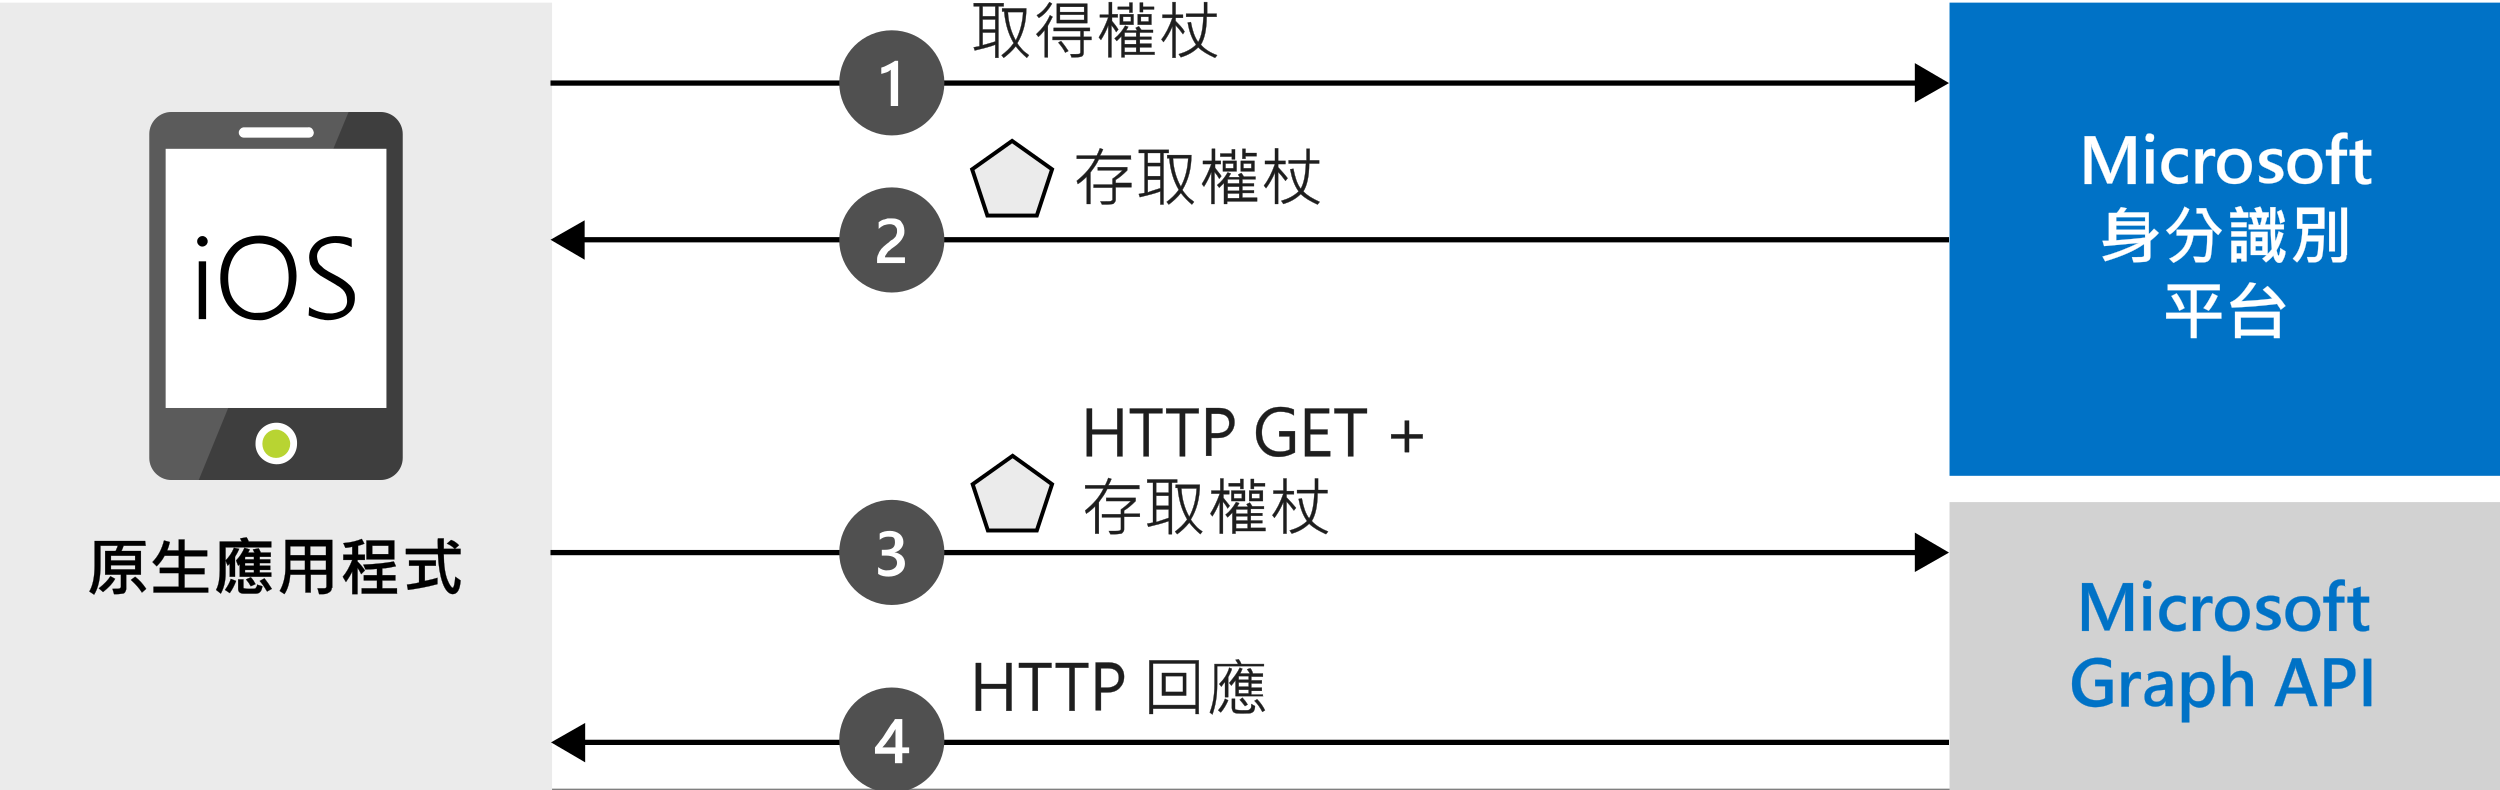 <?xml version="1.0" encoding="utf-8"?>
<!-- Generator: Adobe Illustrator 23.0.1, SVG Export Plug-In . SVG Version: 6.00 Build 0)  -->
<svg version="1.1" xmlns="http://www.w3.org/2000/svg" xmlns:xlink="http://www.w3.org/1999/xlink" x="0px" y="0px"
	 viewBox="0 0 475.5 150.3" style="enable-background:new 0 0 475.5 150.3;" xml:space="preserve">
<rect x="0" y="0" width="475.5" height="150.3" fill="#808080" stroke="none"/>
<style type="text/css">
	.st0{fill:#505050;}
	.st1{fill:#FFFFFF;}
	.st2{display:none;}
	.st3{display:inline;}
	.st4{fill:#EBEBEB;}
	.st5{fill:#0072C6;}
	.st6{fill:#D2D2D2;}
	.st7{fill:none;stroke:#000000;stroke-miterlimit:10;}
	.st8{fill:#EBEBEB;stroke:#000000;stroke-width:0.75;stroke-miterlimit:10;}
	.st9{fill:#3E3E3E;}
	.st10{fill:#B8D432;}
	.st11{opacity:0.15;fill:#FFFFFF;enable-background:new    ;}
	.st12{fill:#1E1E1E;}
	.st13{fill:none;}
	.st14{stroke:#000000;stroke-width:5.000000e-02;stroke-miterlimit:10;}
	.st15{fill:#1E1E1E;stroke:#1E1E1E;stroke-width:6.000000e-02;stroke-miterlimit:10;}
	.st16{fill:#FFFFFF;stroke:#FFFFFF;stroke-width:5.000000e-02;stroke-miterlimit:10;}
	.st17{fill:#0072C6;stroke:#0072C6;stroke-width:5.000000e-02;stroke-miterlimit:10;}
</style>
<symbol  id="New_Symbol_41" viewBox="-10 -10 20 20">
	<circle class="st0" cx="0" cy="0" r="10"/>
	<path class="st1" d="M1.2-4.2v8.6h-1.4v-6.9C-0.4-2.3-0.7-2.1-1-2c-0.3,0.1-0.7,0.2-1,0.3v-1.2l0.6-0.2l0.6-0.3l0.6-0.3
		C0.1-3.9,0.4-4,0.6-4.2H1.2z"/>
</symbol>
<symbol  id="New_Symbol_42" viewBox="-10 -10 20 20">
	<circle class="st0" cx="0" cy="0" r="10"/>
	<path class="st1" d="M2.5,4.4h-5.3V3.8c0-0.3,0-0.5,0.1-0.8c0.1-0.2,0.2-0.4,0.3-0.7c0.1-0.2,0.3-0.4,0.4-0.6
		c0.2-0.2,0.4-0.4,0.5-0.5l0.6-0.5c0.2-0.1,0.4-0.3,0.6-0.5S0.1,0,0.3-0.2c0.1-0.1,0.3-0.3,0.4-0.4C0.8-0.8,0.9-1,0.9-1.1
		C1-1.3,1-1.5,1-1.7c0-0.2,0-0.4-0.1-0.6C0.8-2.4,0.7-2.6,0.6-2.7C0.5-2.8,0.3-2.9,0.2-2.9C0-3-0.2-3-0.4-3c-0.4,0-0.7,0.1-1.1,0.2
		c-0.4,0.2-0.7,0.4-1,0.7v-1.3c0.2-0.1,0.3-0.2,0.5-0.3c0.2-0.1,0.4-0.2,0.6-0.2C-1.2-4-1-4-0.8-4.1c0.2,0,0.4,0,0.7,0
		c0.3,0,0.7,0,1,0.1c0.3,0.1,0.6,0.2,0.8,0.4C1.9-3.3,2.1-3,2.2-2.8c0.1,0.3,0.2,0.7,0.2,1c0,0.3,0,0.6-0.1,0.9
		C2.2-0.6,2-0.3,1.9-0.1C1.7,0.2,1.5,0.4,1.3,0.6C1.1,0.8,0.9,1,0.6,1.2l-0.7,0.5c-0.2,0.2-0.4,0.4-0.6,0.5C-0.8,2.4-1,2.6-1.1,2.8
		c-0.1,0.1-0.2,0.3-0.2,0.5l0,0h3.8V4.4z"/>
</symbol>
<symbol  id="New_Symbol_43" viewBox="-10 -10 20 20">
	<circle class="st0" cx="0" cy="0" r="10"/>
	<path class="st1" d="M-2.6,4.1V2.8c0.5,0.4,1.2,0.7,1.8,0.6c0.5,0,0.9-0.1,1.3-0.4c0.3-0.2,0.5-0.6,0.5-1c0-0.9-0.7-1.4-2.2-1.4
		h-0.7v-1.1h0.6c1.3,0,1.9-0.4,1.9-1.4S0.3-3-0.7-3c-0.6,0-1.1,0.2-1.6,0.6v-1.2C-1.7-4-1-4.1-0.3-4.1c0.6,0,1.3,0.2,1.8,0.6
		c0.4,0.3,0.7,0.9,0.7,1.4c0.1,1-0.7,1.9-1.7,2.1l0,0c0.5,0,1,0.3,1.4,0.6C2.3,1,2.5,1.5,2.5,2.1c0,0.7-0.3,1.4-0.9,1.8
		C1,4.4,0.2,4.6-0.6,4.6C-1.3,4.6-2,4.5-2.6,4.1z"/>
</symbol>
<symbol  id="New_Symbol_44" viewBox="-10 -10 20 20">
	<circle class="st0" cx="0" cy="0" r="10"/>
	<path class="st1" d="M2-4v5.4h1.3v1.1H2v1.9H0.6V2.6h-3.8V1.4c0.3-0.4,0.7-0.8,1-1.3c0.4-0.4,0.7-0.9,1-1.4s0.6-0.9,0.9-1.4
		S0.4-3.5,0.6-4L2-4z M0.7,1.4v-3.5c-0.4,0.7-0.8,1.4-1.3,2C-1,0.5-1.4,1-1.8,1.4L0.7,1.4z"/>
</symbol>
<g id="src" class="st2">
	<title>ios-intro</title>
	<g id="Shapes" class="st3">
		<rect class="st1" width="475.5" height="150"/>
		<rect y="0.5" class="st4" width="105" height="150"/>
		<rect x="370.8" y="0.5" class="st5" width="104.7" height="90"/>
		<rect x="370.8" y="95.5" class="st6" width="104.7" height="55"/>
		<g>
			<line class="st7" x1="104.7" y1="15.8" x2="365.3" y2="15.8"/>
			<polygon points="364.2,19.5 370.7,15.8 364.2,12 			"/>
		</g>
		<g>
			<line class="st7" x1="110.1" y1="45.6" x2="370.7" y2="45.6"/>
			<polygon points="111.2,49.4 104.7,45.6 111.2,41.9 			"/>
		</g>
		<g>
			<line class="st7" x1="104.7" y1="105.1" x2="365.3" y2="105.1"/>
			<polygon points="364.2,108.8 370.7,105.1 364.2,101.3 			"/>
		</g>
		<g>
			<line class="st7" x1="110.2" y1="141.2" x2="370.7" y2="141.2"/>
			<polygon points="111.3,145 104.8,141.2 111.3,137.5 			"/>
		</g>
		
			<use xlink:href="#New_Symbol_44"  width="20" height="20" x="-10" y="-10" transform="matrix(1 0 0 1 169.62 140.76)" style="overflow:visible;"/>
		
			<use xlink:href="#New_Symbol_43"  width="20" height="20" x="-10" y="-10" transform="matrix(1 0 0 1 169.62 105.07)" style="overflow:visible;"/>
		
			<use xlink:href="#New_Symbol_42"  width="20" height="20" x="-10" y="-10" transform="matrix(1 0 0 1 169.62 45.64)" style="overflow:visible;"/>
		
			<use xlink:href="#New_Symbol_41"  width="20" height="20" x="-10" y="-10" transform="matrix(1 0 0 1 169.62 15.76)" style="overflow:visible;"/>
		<polygon class="st8" points="192.5,26.8 184.9,32.2 187.8,41 197.2,41 200.1,32.2 		"/>
		<g>
			<g>
				<path class="st9" d="M76.6,87.1c0,2.3-1.9,4.2-4.2,4.2H32.6c-2.3,0-4.2-1.9-4.2-4.2V25.5c0-2.3,1.9-4.2,4.2-4.2l0,0h39.8
					c2.3,0,4.2,1.9,4.2,4.2V87.1z"/>
				<rect x="31.5" y="28.3" class="st1" width="42" height="49.3"/>
				<path class="st1" d="M56.5,84.4c0,2.2-1.8,4-4,3.9s-4-1.8-3.9-4c0-2.2,1.8-3.9,4-3.9C54.8,80.4,56.6,82.2,56.5,84.4"/>
				<path class="st10" d="M55.2,84.4c0,1.5-1.2,2.7-2.7,2.7s-2.6-1.2-2.6-2.7s1.2-2.7,2.6-2.7S55.2,83,55.2,84.4L55.2,84.4"/>
				<path class="st11" d="M31.5,77.6V28.3h31.9l2.9-7H32.6c-2.3,0-4.2,1.9-4.2,4.2v0v61.6c0,2.3,1.9,4.2,4.2,4.2c0,0,0,0,0,0h5.2
					l5.6-13.7L31.5,77.6z"/>
				<path class="st12" d="M59.7,25.2c0,0.6-0.4,1-1,1H46.4c-0.6,0-1-0.5-1-1s0.5-1,1-1h12.2C59.2,24.1,59.6,24.6,59.7,25.2"/>
				<path class="st1" d="M59.7,25.2c0,0.6-0.4,1-1,1H46.4c-0.6,0-1-0.5-1-1s0.5-1,1-1h12.2C59.2,24.1,59.6,24.6,59.7,25.2"/>
			</g>
			<g>
				<path d="M38.5,46.9c-0.3,0-0.5-0.1-0.7-0.3c-0.2-0.2-0.3-0.4-0.3-0.7c0-0.3,0.1-0.5,0.3-0.7c0.2-0.2,0.4-0.3,0.7-0.3
					c0.1,0,0.3,0,0.4,0.1c0.1,0,0.2,0.1,0.3,0.2c0.1,0.1,0.2,0.2,0.2,0.3c0.1,0.1,0.1,0.3,0.1,0.4c0,0.1,0,0.3-0.1,0.4
					c0,0.1-0.1,0.2-0.2,0.3C39,46.8,38.7,46.9,38.5,46.9z M37.8,60.7v-11h1.4v11H37.8z"/>
				<path d="M49.1,60.9c-1,0-2.1-0.2-3-0.6c-0.9-0.4-1.6-0.9-2.3-1.7c-0.6-0.7-1.1-1.6-1.4-2.5c-0.3-1-0.5-2-0.5-3.1
					c0-1.1,0.1-2.2,0.5-3.3c0.3-0.9,0.8-1.8,1.5-2.6c0.6-0.7,1.4-1.3,2.3-1.7c1-0.4,2.1-0.6,3.2-0.6c1,0,2,0.2,2.9,0.6
					c0.8,0.4,1.6,0.9,2.2,1.6c0.6,0.7,1.1,1.5,1.4,2.4c0.3,1,0.5,2,0.5,3.1c0,1.1-0.2,2.2-0.5,3.3c-0.3,0.9-0.8,1.8-1.4,2.6
					c-0.6,0.7-1.4,1.3-2.3,1.7C51.2,60.7,50.2,61,49.1,60.9z M49.2,46.3c-0.9,0-1.7,0.2-2.5,0.5c-0.7,0.3-1.3,0.8-1.8,1.4
					c-0.5,0.6-0.9,1.4-1.1,2.1c-0.3,0.8-0.4,1.7-0.4,2.6c0,0.8,0.1,1.7,0.3,2.5c0.2,0.8,0.6,1.5,1.1,2.1c0.5,0.6,1.1,1.1,1.8,1.5
					c0.8,0.4,1.6,0.6,2.5,0.5c0.9,0,1.7-0.1,2.5-0.5c0.7-0.3,1.3-0.8,1.8-1.4c0.5-0.6,0.9-1.3,1.1-2.1c0.3-0.9,0.4-1.8,0.4-2.7
					c0-0.9-0.1-1.7-0.3-2.5c-0.2-0.8-0.5-1.5-1-2.1c-0.5-0.6-1.1-1.1-1.8-1.4C51,46.5,50.1,46.3,49.2,46.3z"/>
				<path d="M58.8,58.4c0.3,0.2,0.6,0.4,0.9,0.5c0.6,0.3,1.3,0.5,2,0.6c0.3,0.1,0.6,0.1,0.9,0.1c0.9,0.1,1.8-0.2,2.6-0.6
					c0.6-0.5,0.9-1.2,0.8-2c0-0.7-0.3-1.4-0.8-1.9c-0.3-0.3-0.7-0.6-1.1-0.8c-0.4-0.3-1-0.6-1.5-0.9s-1.2-0.7-1.7-1
					c-0.4-0.3-0.8-0.6-1.2-1c-0.3-0.3-0.5-0.7-0.7-1.1c-0.1-0.4-0.2-0.9-0.2-1.3c0-0.6,0.1-1.2,0.4-1.7c0.3-0.5,0.6-0.9,1.1-1.3
					c0.5-0.4,1-0.6,1.6-0.8c0.6-0.2,1.3-0.3,2-0.3c1,0,2,0.1,3,0.5v1.6c-1-0.5-2.1-0.8-3.2-0.8c-0.4,0-0.9,0.1-1.3,0.2
					c-0.4,0.1-0.7,0.3-1.1,0.5c-0.3,0.2-0.5,0.5-0.7,0.8c-0.2,0.3-0.3,0.7-0.3,1.1c0,0.3,0.1,0.7,0.2,1c0.1,0.3,0.3,0.6,0.6,0.8
					c0.3,0.3,0.6,0.6,1,0.8c0.4,0.3,0.9,0.5,1.6,0.9c0.6,0.3,1.1,0.6,1.7,1c0.4,0.3,0.8,0.6,1.2,1c0.3,0.3,0.5,0.7,0.7,1.1
					c0.2,0.4,0.2,0.9,0.2,1.3c0,0.6-0.1,1.2-0.4,1.8c-0.2,0.5-0.6,0.9-1.1,1.3c-0.5,0.4-1,0.6-1.6,0.8c-0.7,0.2-1.3,0.3-2,0.3
					c-0.3,0-0.6,0-0.9-0.1c-0.3,0-0.7-0.1-1-0.2c-0.3-0.1-0.7-0.2-1-0.3c-0.3-0.1-0.5-0.2-0.8-0.3L58.8,58.4z"/>
			</g>
		</g>
	</g>
	<g id="Text" class="st3">
		<g>
			<path class="st12" d="M42.6,112.2h-1.9l-3.5-5.3c-0.2-0.2-0.3-0.5-0.4-0.7l0,0c0,0.3,0,0.8,0,1.4v4.6H35v-8.4h2l3.3,5.1
				c0.2,0.2,0.3,0.5,0.4,0.7l0,0c0-0.4,0-0.8,0-1.2v-4.6h1.8L42.6,112.2z"/>
			<path class="st12" d="M49.3,112.2h-1.8v-0.9l0,0c-0.4,0.6-1.1,1-1.8,1c-0.5,0-1-0.1-1.4-0.5c-0.3-0.4-0.5-0.8-0.5-1.3
				c0-1.2,0.7-1.8,2.1-2l1.6-0.2c0-0.7-0.4-1-1.1-1c-0.7,0-1.4,0.2-2,0.6v-1.4c0.3-0.2,0.7-0.3,1.1-0.4c0.4-0.1,0.8-0.1,1.2-0.2
				c1.2-0.2,2.4,0.7,2.6,1.9c0,0.2,0,0.4,0,0.6L49.3,112.2z M47.6,109.8v-0.4l-1.1,0.1c-0.6,0.1-0.9,0.3-0.9,0.8
				c0,0.2,0.1,0.4,0.2,0.5c0.2,0.1,0.4,0.2,0.6,0.2c0.3,0,0.6-0.1,0.8-0.4C47.5,110.4,47.6,110.1,47.6,109.8z"/>
			<path class="st12" d="M54.3,112.1c-0.4,0.2-0.8,0.2-1.2,0.2c-1.3,0-2-0.7-2-2v-2.8h-1v-1.4h1v-1.3l1.8-0.5v1.8h1.3v1.4H53v2.4
				c0,0.6,0.3,0.9,0.8,0.9c0.2,0,0.4-0.1,0.6-0.2L54.3,112.1z"/>
			<path class="st12" d="M56.4,105.3c-0.3,0-0.6-0.1-0.8-0.3c-0.2-0.2-0.3-0.4-0.3-0.7c0-0.3,0.1-0.5,0.3-0.7c0.4-0.4,1.1-0.4,1.5,0
				c0.2,0.2,0.3,0.4,0.3,0.7c0,0.3-0.1,0.5-0.3,0.7C56.9,105.2,56.7,105.3,56.4,105.3z M57.3,112.2h-1.9v-6h1.8L57.3,112.2z"/>
			<path class="st12" d="M64.6,106.2l-2.2,6h-2.1l-2.1-6h2l1,3.7c0.1,0.3,0.2,0.7,0.2,1.1l0,0c0-0.3,0.1-0.7,0.2-1l1.1-3.7
				L64.6,106.2z"/>
			<path class="st12" d="M70.6,109.7h-3.9c0.1,0.9,0.6,1.3,1.6,1.3c0.6,0,1.2-0.1,1.7-0.5v1.3c-0.7,0.3-1.4,0.5-2.2,0.4
				c-0.8,0.1-1.7-0.2-2.3-0.8c-0.6-0.6-0.8-1.4-0.8-2.3c0-0.9,0.3-1.7,0.9-2.4c0.6-0.6,1.3-0.9,2.1-0.9c0.7,0,1.5,0.2,2,0.8
				c0.5,0.6,0.8,1.3,0.7,2.1L70.6,109.7z M68.9,108.6c0-0.9-0.3-1.3-1-1.3c-0.3,0-0.6,0.1-0.8,0.4c-0.2,0.3-0.4,0.6-0.4,0.9H68.9z"
				/>
			<path class="st12" d="M49.2,126.6h-2.1l-0.6-1.9h-3l-0.6,1.9h-2l3.1-8.4h2.2L49.2,126.6z M46.1,123.3l-0.9-2.8
				c-0.1-0.2-0.1-0.5-0.1-0.8l0,0c0,0.2-0.1,0.5-0.2,0.7l-0.9,2.8H46.1z"/>
			<path class="st12" d="M51.9,125.9L51.9,125.9v3.5H50v-8.8h1.9v0.9l0,0c0.7-1.1,2.2-1.4,3.3-0.6c0.2,0.1,0.3,0.2,0.5,0.4
				c0.5,0.6,0.7,1.4,0.6,2.2c0,0.9-0.2,1.7-0.8,2.4c-0.5,0.6-1.2,0.9-2,0.9C52.9,126.8,52.3,126.4,51.9,125.9z M51.9,123.5v0.5
				c0,0.4,0.1,0.7,0.3,1c0.2,0.3,0.5,0.4,0.9,0.4c0.4,0,0.8-0.2,1-0.5c0.3-0.4,0.4-0.9,0.3-1.4c0-1-0.4-1.6-1.2-1.6
				c-0.4,0-0.7,0.1-0.9,0.4C52,122.6,51.9,123,51.9,123.5z"/>
			<path class="st12" d="M59.4,125.9L59.4,125.9v3.5h-1.9v-8.8h1.8v0.9l0,0c0.7-1.1,2.2-1.4,3.3-0.7c0.2,0.1,0.3,0.2,0.5,0.4
				c0.5,0.6,0.7,1.4,0.6,2.2c0,0.9-0.2,1.7-0.7,2.4c-0.5,0.6-1.2,0.9-2,0.9C60.3,126.8,59.7,126.4,59.4,125.9z M59.3,123.5v0.5
				c0,0.4,0.1,0.7,0.3,1c0.2,0.3,0.5,0.4,0.9,0.4c0.4,0,0.8-0.2,1-0.5c0.3-0.4,0.4-0.9,0.3-1.4c0-1-0.4-1.6-1.2-1.6
				c-0.4,0-0.7,0.1-0.9,0.4C59.4,122.6,59.3,123,59.3,123.5z"/>
		</g>
		<g>
			<path class="st1" d="M406,33.8h-1.9v-5c0-0.5,0-1.1,0.1-1.8l0,0c-0.1,0.4-0.2,0.7-0.3,1.1l-2,5.7h-1.5l-2-5.7
				c0-0.1-0.1-0.5-0.3-1.2h0c0,0.8,0.1,1.5,0.1,2.2v4.6h-1.7v-8.4h2.8l1.7,5c0.1,0.4,0.2,0.8,0.3,1.2l0,0c0.1-0.5,0.2-0.9,0.3-1.2
				l1.7-5h2.7V33.8z"/>
			<path class="st1" d="M408.6,26.8c-0.3,0-0.6-0.1-0.8-0.3c-0.2-0.2-0.3-0.4-0.3-0.7c0-0.3,0.1-0.5,0.3-0.7
				c0.2-0.2,0.5-0.3,0.8-0.3c0.3,0,0.6,0.1,0.8,0.3c0.2,0.2,0.3,0.4,0.3,0.7c0,0.3-0.1,0.5-0.3,0.7
				C409.2,26.7,408.9,26.8,408.6,26.8z M409.5,33.8h-1.9v-6h1.9V33.8z"/>
			<path class="st1" d="M415.6,33.5c-0.6,0.3-1.2,0.4-1.8,0.4c-0.8,0-1.6-0.3-2.2-0.8c-0.6-0.6-0.9-1.4-0.9-2.2
				c0-0.9,0.3-1.8,0.9-2.4c0.7-0.6,1.5-0.9,2.5-0.9c0.5,0,1.1,0.1,1.5,0.3v1.6c-0.4-0.3-0.8-0.4-1.3-0.4c-0.5,0-0.9,0.1-1.3,0.5
				c-0.3,0.3-0.5,0.8-0.5,1.3c0,0.4,0.1,0.9,0.4,1.2c0.3,0.3,0.8,0.5,1.2,0.5c0.5,0,1-0.2,1.4-0.4L415.6,33.5z"/>
			<path class="st1" d="M420.8,29.4c-0.2-0.1-0.5-0.2-0.8-0.2c-0.4,0-0.7,0.2-0.9,0.5c-0.2,0.3-0.4,0.8-0.3,1.2v2.9h-1.9v-6h1.9v1.1
				l0,0c0.2-0.7,0.8-1.2,1.6-1.2c0.2,0,0.3,0,0.5,0.1L420.8,29.4z"/>
			<path class="st1" d="M424.6,33.9c-0.9,0-1.7-0.3-2.4-0.8c-0.6-0.6-0.9-1.4-0.9-2.3c0-0.9,0.3-1.7,0.9-2.3
				c0.7-0.6,1.5-0.9,2.4-0.8c0.9,0,1.7,0.3,2.4,0.8c0.6,0.6,0.9,1.4,0.9,2.2c0,0.9-0.3,1.7-0.9,2.3
				C426.4,33.6,425.5,33.9,424.6,33.9z M424.7,29c-0.4,0-0.8,0.2-1,0.5c-0.3,0.4-0.4,0.8-0.4,1.3c0,1.1,0.5,1.7,1.4,1.7
				s1.3-0.6,1.3-1.8S425.6,29,424.7,29L424.7,29z"/>
			<path class="st1" d="M428.8,33.6v-1.5c0.3,0.2,0.6,0.3,0.9,0.4c0.3,0.1,0.6,0.1,0.9,0.1c0.3,0,0.5,0,0.8-0.1
				c0.2-0.1,0.3-0.2,0.3-0.4c0-0.1,0-0.2-0.1-0.3c-0.1-0.1-0.2-0.2-0.3-0.2c-0.1-0.1-0.3-0.1-0.4-0.2c-0.2,0-0.3-0.1-0.5-0.2
				c-0.2-0.1-0.4-0.2-0.6-0.3c-0.2-0.1-0.3-0.2-0.5-0.4c-0.1-0.1-0.2-0.3-0.3-0.5c-0.1-0.2-0.1-0.4-0.1-0.6c0-0.3,0.1-0.6,0.2-0.9
				c0.1-0.2,0.3-0.4,0.6-0.6c0.3-0.2,0.5-0.3,0.8-0.3c0.3-0.1,0.7-0.1,1-0.1c0.3,0,0.5,0,0.8,0.1c0.3,0,0.5,0.1,0.8,0.2v1.4
				c-0.2-0.1-0.5-0.2-0.8-0.3c-0.3-0.1-0.5-0.1-0.8-0.1c-0.1,0-0.2,0-0.3,0c-0.1,0-0.2,0-0.3,0.1c-0.1,0-0.1,0.1-0.2,0.1
				c0,0.1-0.1,0.1-0.1,0.2c0,0.1,0,0.2,0.1,0.3c0.1,0.1,0.2,0.2,0.3,0.2l0.4,0.1l0.4,0.1c0.2,0.1,0.5,0.2,0.7,0.3
				c0.2,0.1,0.4,0.2,0.5,0.4c0.1,0.1,0.3,0.3,0.3,0.5c0.1,0.2,0.1,0.4,0.1,0.6c0,0.3-0.1,0.6-0.2,0.9c-0.2,0.3-0.4,0.5-0.6,0.6
				c-0.3,0.2-0.6,0.3-0.9,0.3c-0.3,0.1-0.7,0.1-1,0.1C430,33.9,429.4,33.8,428.8,33.6z"/>
			<path class="st1" d="M437.3,33.9c-0.9,0-1.7-0.3-2.4-0.8c-0.6-0.6-0.9-1.4-0.9-2.3c-0.1-0.9,0.3-1.7,0.9-2.3
				c0.7-0.6,1.5-0.9,2.4-0.8c0.9,0,1.7,0.3,2.3,0.8c0.6,0.6,0.9,1.4,0.9,2.2c0,0.9-0.3,1.7-0.9,2.4
				C439.1,33.6,438.2,33.9,437.3,33.9z M437.4,29c-0.4,0-0.8,0.2-1,0.5c-0.3,0.4-0.4,0.8-0.4,1.3c0,1.1,0.5,1.7,1.4,1.7
				s1.3-0.6,1.3-1.8S438.3,29,437.4,29L437.4,29z"/>
			<path class="st1" d="M445.7,26.3c-0.2-0.1-0.5-0.1-0.7-0.1c-0.6,0-0.9,0.3-0.9,1v0.6h1.4v1.4h-1.4v4.6h-1.8v-4.7h-1v-1.4h1V27
				c0-0.6,0.2-1.2,0.7-1.6c0.5-0.4,1.2-0.7,1.8-0.6c0.3,0,0.6,0,0.9,0.1L445.7,26.3z"/>
			<path class="st1" d="M450.2,33.7c-0.4,0.2-0.8,0.2-1.2,0.2c-1,0.1-1.9-0.5-2-1.5c0-0.2,0-0.3,0-0.5v-2.8h-1v-1.4h1v-1.3l1.9-0.5
				v1.8h1.4v1.4h-1.4v2.4c0,0.6,0.3,0.9,0.7,0.9c0.2,0,0.4-0.1,0.6-0.2L450.2,33.7z"/>
			<path class="st1" d="M402.7,41.2c-0.3,0-0.6-0.1-0.8-0.3c-0.2-0.2-0.3-0.4-0.3-0.7c0-0.3,0.1-0.5,0.3-0.7
				c0.2-0.2,0.5-0.3,0.8-0.3c0.3,0,0.6,0.1,0.8,0.3c0.2,0.2,0.3,0.4,0.3,0.7c0,0.3-0.1,0.5-0.3,0.7
				C403.2,41.1,402.9,41.2,402.7,41.2z M403.6,48.2h-1.9v-6h1.9V48.2z"/>
			<path class="st1" d="M411,48.2h-1.9v-0.8l0,0c-0.4,0.6-1.1,1-1.9,1c-0.7,0-1.4-0.3-1.8-0.8c-0.5-0.6-0.7-1.4-0.7-2.2
				c0-0.9,0.2-1.7,0.8-2.4c0.5-0.6,1.2-0.9,2-0.9c0.7-0.1,1.3,0.3,1.6,0.8l0,0v-3.6h1.8V48.2z M409.2,45.2v-0.5c0-0.4-0.1-0.7-0.3-1
				c-0.2-0.3-0.5-0.4-0.9-0.4c-0.4,0-0.8,0.2-1,0.5c-0.3,0.4-0.4,0.9-0.4,1.3c0,0.4,0.1,0.9,0.3,1.2c0.4,0.5,1.2,0.6,1.7,0.2
				c0.1,0,0.1-0.1,0.2-0.2C409.1,46.1,409.2,45.7,409.2,45.2z"/>
			<path class="st1" d="M418,45.7h-4c0.1,0.9,0.6,1.3,1.6,1.3c0.6,0,1.2-0.2,1.7-0.5v1.3c-0.7,0.3-1.4,0.5-2.2,0.4
				c-1.5,0.2-2.9-0.9-3.1-2.5c0-0.2,0-0.4,0-0.5c0-0.9,0.3-1.7,0.9-2.4c0.6-0.6,1.3-0.9,2.2-0.9c0.7,0,1.5,0.2,2,0.8
				c0.5,0.6,0.8,1.3,0.8,2.1V45.7z M416.3,44.5c0-0.9-0.3-1.3-1-1.3c-0.3,0-0.6,0.1-0.8,0.4c-0.2,0.3-0.4,0.6-0.4,0.9L416.3,44.5z"
				/>
			<path class="st1" d="M424.9,48.2h-1.8v-3.3c0-0.9-0.3-1.4-1-1.4c-0.3,0-0.6,0.1-0.8,0.4c-0.2,0.3-0.3,0.6-0.3,0.9v3.4h-1.9v-6
				h1.9v0.9l0,0c0.4-0.7,1.1-1.1,1.9-1.1c1.3,0,2,0.8,2,2.5L424.9,48.2z"/>
			<path class="st1" d="M430,48.1c-0.4,0.2-0.8,0.2-1.2,0.2c-1,0.1-1.9-0.5-2-1.5c0-0.2,0-0.3,0-0.5v-2.8h-1v-1.4h1v-1.3l1.9-0.5
				v1.8h1.4v1.4h-1.4V46c0,0.6,0.3,0.9,0.7,0.9c0.2,0,0.4-0.1,0.6-0.2L430,48.1z"/>
			<path class="st1" d="M432,41.2c-0.3,0-0.6-0.1-0.8-0.3c-0.2-0.2-0.3-0.4-0.3-0.7c0-0.3,0.1-0.5,0.3-0.7c0.4-0.4,1.1-0.4,1.5,0
				c0.2,0.2,0.3,0.4,0.3,0.7c0,0.3-0.1,0.5-0.3,0.7C432.6,41.1,432.3,41.2,432,41.2z M432.9,48.2h-1.9v-6h1.9V48.2z"/>
			<path class="st1" d="M438,48.1c-0.4,0.2-0.8,0.2-1.2,0.2c-1,0.1-1.9-0.5-2-1.5c0-0.2,0-0.3,0-0.5v-2.8h-1v-1.4h1v-1.3l1.9-0.5
				v1.8h1.4v1.4h-1.4V46c0,0.6,0.3,0.9,0.7,0.9c0.2,0,0.4-0.1,0.6-0.2L438,48.1z"/>
			<path class="st1" d="M445.1,42.2l-2.4,6.5c-0.6,1.5-1.5,2.4-2.6,2.4c-0.4,0-0.8,0-1.1-0.2v-1.5c0.2,0.1,0.5,0.2,0.8,0.2
				c0.4,0,0.9-0.2,1-0.7l0.3-0.8l-2.4-6h2l1.1,3.7c0.1,0.3,0.1,0.5,0.2,0.8l0,0c0-0.3,0.1-0.5,0.2-0.8l1.1-3.7L445.1,42.2z"/>
			<path class="st1" d="M400.7,61.9L400.7,61.9v3.5h-1.9v-8.8h1.9v0.9l0,0c0.7-1.1,2.2-1.4,3.3-0.6c0.2,0.1,0.3,0.2,0.5,0.4
				c0.5,0.6,0.7,1.4,0.6,2.2c0,0.9-0.2,1.7-0.7,2.4c-0.5,0.6-1.2,0.9-2,0.9C401.7,62.7,401.1,62.4,400.7,61.9z M400.7,59.4v0.5
				c0,0.4,0.1,0.7,0.3,1c0.2,0.3,0.5,0.4,0.9,0.4c0.4,0,0.8-0.2,1-0.5c0.3-0.4,0.4-0.9,0.4-1.4c0-1.1-0.4-1.6-1.2-1.6
				c-0.4,0-0.7,0.1-0.9,0.4C400.8,58.6,400.7,59,400.7,59.4z"/>
			<path class="st1" d="M408.2,62.6h-1.9v-8.9h1.9V62.6z"/>
			<path class="st1" d="M414.8,62.6H413v-0.9l0,0c-0.4,0.6-1.1,1-1.8,1c-0.5,0-1-0.1-1.4-0.5c-0.3-0.4-0.5-0.8-0.5-1.3
				c0-1.2,0.7-1.8,2.1-2l1.6-0.2c0-0.7-0.4-1-1.1-1c-0.7,0-1.4,0.2-2,0.6v-1.4c0.3-0.2,0.7-0.3,1.1-0.3c0.4-0.1,0.8-0.1,1.2-0.2
				c1.2-0.1,2.4,0.7,2.5,2c0,0.2,0,0.4,0,0.6V62.6z M413,60.1v-0.4l-1.1,0.1c-0.6,0.1-0.9,0.3-0.9,0.8c0,0.2,0.1,0.4,0.2,0.5
				c0.2,0.1,0.4,0.2,0.6,0.2c0.3,0,0.6-0.1,0.9-0.4C412.9,60.8,413,60.5,413,60.1z"/>
			<path class="st1" d="M419.8,62.5c-0.4,0.2-0.8,0.2-1.2,0.2c-1.3,0-2-0.7-2-2v-2.8h-1v-1.4h1v-1.3l1.8-0.5v1.8h1.4v1.4h-1.4v2.4
				c0,0.6,0.3,0.9,0.8,0.9c0.2,0,0.4-0.1,0.6-0.2V62.5z"/>
			<path class="st1" d="M424.9,55.1c-0.2-0.1-0.4-0.1-0.7-0.1c-0.6,0-0.9,0.3-0.9,1v0.6h1.4V58h-1.4v4.6h-1.8v-4.7h-1v-1.4h1v-0.8
				c0-0.6,0.2-1.2,0.7-1.7c0.5-0.4,1.1-0.7,1.8-0.6c0.3,0,0.6,0,0.9,0.1V55.1z"/>
			<path class="st1" d="M428.5,62.7c-0.9,0-1.7-0.3-2.4-0.8c-0.6-0.6-0.9-1.4-0.9-2.3c0-0.9,0.3-1.7,0.9-2.3
				c0.7-0.6,1.5-0.9,2.4-0.8c0.9,0,1.7,0.3,2.3,0.8c0.6,0.6,0.9,1.4,0.9,2.2c0.1,0.9-0.3,1.7-0.9,2.4
				C430.2,62.4,429.3,62.7,428.5,62.7z M428.5,57.8c-0.4,0-0.8,0.2-1,0.5c-0.3,0.4-0.4,0.8-0.4,1.3c0,1.2,0.5,1.7,1.4,1.7
				s1.3-0.6,1.3-1.8S429.4,57.8,428.5,57.8L428.5,57.8z"/>
			<path class="st1" d="M436.8,58.2c-0.2-0.1-0.5-0.2-0.8-0.2c-0.4,0-0.7,0.2-1,0.5c-0.2,0.4-0.4,0.8-0.3,1.2v2.9h-1.9v-6h1.9v1.1
				l0,0c0.2-0.7,0.8-1.2,1.6-1.2c0.2,0,0.3,0,0.5,0.1L436.8,58.2z"/>
			<path class="st1" d="M447.2,62.6h-1.9v-3.4c0-0.9-0.3-1.3-1-1.3c-0.3,0-0.6,0.1-0.8,0.4c-0.2,0.3-0.3,0.6-0.3,1v3.4h-1.9v-3.5
				c0-0.8-0.3-1.3-1-1.3c-0.3,0-0.6,0.1-0.8,0.4c-0.2,0.3-0.3,0.6-0.3,1v3.3h-1.9v-6h1.9v0.9l0,0c0.2-0.3,0.5-0.6,0.8-0.8
				c0.3-0.2,0.7-0.3,1.1-0.3c0.8-0.1,1.5,0.4,1.7,1.1c0.4-0.7,1.2-1.1,2-1.1c1.3,0,2,0.8,2,2.4L447.2,62.6z"/>
		</g>
		<g>
			<path class="st12" d="M191.9,10.8h-1.1l-0.9-2.4h-3.6l-0.8,2.4h-1.1l3.2-8.4h1L191.9,10.8z M189.6,7.5l-1.3-3.6
				c-0.1-0.2-0.1-0.4-0.1-0.6l0,0c0,0.2-0.1,0.4-0.1,0.6l-1.3,3.6H189.6z"/>
			<path class="st12" d="M197,10.5c-0.5,0.3-1.1,0.4-1.6,0.4c-0.8,0-1.5-0.3-2.1-0.8c-0.5-0.6-0.8-1.4-0.8-2.2
				c0-0.9,0.3-1.7,0.9-2.4c0.6-0.6,1.4-0.9,2.3-0.9c0.5,0,1,0.1,1.4,0.3v1c-0.4-0.3-0.9-0.5-1.4-0.5c-0.6,0-1.1,0.2-1.5,0.7
				c-0.4,0.5-0.6,1.1-0.6,1.7c0,0.6,0.1,1.2,0.5,1.7c0.4,0.4,0.9,0.6,1.5,0.6c0.5,0,1.1-0.2,1.5-0.5V10.5z"/>
			<path class="st12" d="M203.4,13.5h-1V9.7l0,0c-0.4,0.7-1.2,1.2-2,1.2c-0.7,0-1.4-0.3-1.8-0.8c-0.5-0.6-0.7-1.4-0.7-2.2
				c0-0.9,0.2-1.7,0.8-2.4c0.5-0.6,1.2-0.9,2-0.9c0.7,0,1.4,0.3,1.8,1l0,0V4.8h1L203.4,13.5z M202.4,8.1V7.2c0-0.5-0.1-0.9-0.4-1.3
				c-0.7-0.7-1.8-0.7-2.5,0c0,0-0.1,0.1-0.1,0.1c-0.4,0.5-0.5,1.2-0.5,1.8c0,0.6,0.1,1.2,0.5,1.6c0.3,0.4,0.8,0.6,1.3,0.6
				c0.5,0,1-0.2,1.4-0.6C202.3,9.1,202.5,8.6,202.4,8.1L202.4,8.1z"/>
			<path class="st12" d="M210.1,10.8h-1V9.8l0,0c-0.4,0.7-1.1,1.1-1.9,1.1c-1.4,0-2.1-0.9-2.1-2.6V4.8h1v3.4c0,1.3,0.5,1.9,1.5,1.9
				c0.4,0,0.9-0.2,1.1-0.5c0.3-0.4,0.5-0.9,0.5-1.4V4.8h1L210.1,10.8z"/>
			<path class="st12" d="M212.5,3.2c-0.2,0-0.3-0.1-0.4-0.2c-0.1-0.1-0.2-0.3-0.2-0.4c0-0.2,0.1-0.3,0.2-0.5
				c0.1-0.1,0.3-0.2,0.4-0.2c0.2,0,0.3,0.1,0.4,0.2c0.1,0.1,0.2,0.3,0.2,0.5c0,0.2-0.1,0.3-0.2,0.4C212.8,3.2,212.6,3.2,212.5,3.2z
				 M212.9,10.8h-1v-6h1V10.8z"/>
			<path class="st12" d="M217.9,5.7c-0.2-0.1-0.5-0.2-0.7-0.2c-0.4,0-0.8,0.2-1,0.6c-0.3,0.5-0.4,1-0.4,1.6v3.1h-1v-6h1V6l0,0
				c0.1-0.4,0.3-0.7,0.6-1c0.3-0.2,0.6-0.3,0.9-0.3c0.2,0,0.4,0,0.6,0.1L217.9,5.7z"/>
			<path class="st12" d="M223.8,8h-4.2c0,0.6,0.2,1.1,0.5,1.6c0.4,0.4,0.9,0.6,1.4,0.5c0.7,0,1.3-0.2,1.9-0.7v0.9
				c-0.6,0.4-1.4,0.6-2.1,0.6c-0.8,0-1.5-0.3-2-0.8c-0.5-0.7-0.8-1.5-0.7-2.3c0-0.8,0.2-1.7,0.8-2.3c0.5-0.6,1.2-0.9,2-0.9
				c0.7,0,1.4,0.2,1.8,0.8c0.5,0.6,0.7,1.4,0.6,2.1L223.8,8z M222.8,7.2c0-0.5-0.1-0.9-0.4-1.3c-0.3-0.3-0.7-0.5-1.1-0.5
				c-0.4,0-0.9,0.2-1.1,0.5c-0.3,0.3-0.5,0.8-0.6,1.3H222.8z"/>
			<path class="st12" d="M231.3,10.7c-0.3,0.1-0.6,0.2-0.9,0.2c-1,0-1.6-0.6-1.6-1.8V5.6h-1V4.8h1V3.3l1-0.3v1.8h1.5v0.8h-1.5V9
				c0,0.3,0,0.6,0.2,0.9c0.2,0.2,0.4,0.3,0.7,0.3c0.2,0,0.4-0.1,0.6-0.2L231.3,10.7z"/>
			<path class="st12" d="M235,10.9c-0.8,0-1.6-0.3-2.1-0.8c-0.6-0.6-0.8-1.4-0.8-2.2c0-0.9,0.3-1.7,0.8-2.4c0.6-0.6,1.4-0.9,2.2-0.8
				c0.8,0,1.6,0.3,2.1,0.8c0.5,0.6,0.8,1.5,0.8,2.3c0,0.8-0.2,1.7-0.8,2.3C236.6,10.6,235.8,10.9,235,10.9z M235,5.4
				c-0.6,0-1.1,0.2-1.5,0.6c-0.4,0.5-0.6,1.1-0.5,1.7c0,0.6,0.2,1.2,0.5,1.7c0.4,0.4,0.9,0.6,1.5,0.6c0.5,0,1.1-0.2,1.4-0.6
				c0.4-0.5,0.5-1.1,0.5-1.7c0-0.6-0.1-1.2-0.5-1.7C236.1,5.6,235.5,5.4,235,5.4z"/>
			<path class="st12" d="M244.4,10.8H243l-2.6-2.9l0,0v2.9h-1V1.9h1v5.6l0,0l2.5-2.8h1.3l-2.8,2.9L244.4,10.8z"/>
			<path class="st12" d="M249.9,8h-4.2c0,0.6,0.2,1.1,0.5,1.6c0.4,0.4,0.9,0.6,1.4,0.5c0.7,0,1.3-0.2,1.9-0.7v0.9
				c-0.6,0.4-1.4,0.6-2.1,0.6c-0.8,0-1.5-0.3-2-0.8c-0.5-0.7-0.8-1.5-0.7-2.3c0-0.8,0.2-1.7,0.8-2.3c0.5-0.6,1.2-0.9,2-0.9
				c0.7,0,1.4,0.2,1.8,0.8c0.5,0.6,0.7,1.4,0.6,2.1L249.9,8z M248.9,7.2c0-0.5-0.1-0.9-0.4-1.3c-0.3-0.3-0.7-0.5-1.1-0.5
				c-0.4,0-0.9,0.2-1.1,0.5c-0.3,0.3-0.5,0.8-0.6,1.3H248.9z"/>
			<path class="st12" d="M256.4,10.8h-1V7.3c0-1.3-0.5-1.9-1.4-1.9c-0.5,0-0.9,0.2-1.2,0.5c-0.3,0.4-0.5,0.9-0.5,1.4v3.4h-1v-6h1v1
				l0,0c0.4-0.7,1.2-1.2,2-1.1c0.6,0,1.1,0.2,1.5,0.6c0.4,0.5,0.6,1.2,0.5,1.8L256.4,10.8z"/>
		</g>
		<g>
			<path class="st12" d="M211.1,38.5H210l-0.9-2.3h-3.6l-0.8,2.3h-1.1l3.2-8.4h1L211.1,38.5z M208.8,35.3l-1.3-3.6
				c-0.1-0.2-0.1-0.4-0.1-0.6l0,0c0,0.2-0.1,0.4-0.1,0.6l-1.3,3.6H208.8z"/>
			<path class="st12" d="M216.2,38.2c-0.5,0.3-1.1,0.4-1.6,0.4c-0.8,0-1.5-0.3-2.1-0.8c-0.5-0.6-0.8-1.4-0.8-2.2
				c0-0.9,0.3-1.7,0.9-2.4c0.6-0.6,1.4-0.9,2.3-0.9c0.5,0,1,0.1,1.4,0.3v1c-0.4-0.3-0.9-0.5-1.4-0.5c-0.6,0-1.1,0.2-1.5,0.7
				c-0.4,0.5-0.6,1.1-0.6,1.7c0,0.6,0.2,1.2,0.6,1.7c0.4,0.4,0.9,0.6,1.5,0.6c0.5,0,1.1-0.2,1.5-0.5L216.2,38.2z"/>
			<path class="st12" d="M221.6,38.2c-0.5,0.3-1.1,0.4-1.6,0.4c-0.8,0-1.5-0.3-2.1-0.8c-0.5-0.6-0.8-1.4-0.8-2.2
				c0-0.9,0.3-1.7,0.9-2.4c0.6-0.6,1.4-0.9,2.3-0.9c0.5,0,1,0.1,1.4,0.3v1c-0.4-0.3-0.9-0.5-1.4-0.5c-0.6,0-1.1,0.2-1.5,0.7
				c-0.4,0.5-0.6,1.1-0.6,1.7c0,0.6,0.2,1.2,0.6,1.7c0.4,0.4,0.9,0.6,1.5,0.6c0.5,0,1.1-0.2,1.5-0.5L221.6,38.2z"/>
			<path class="st12" d="M227.7,35.7h-4.2c0,0.6,0.2,1.1,0.5,1.5c0.4,0.4,0.9,0.6,1.4,0.5c0.7,0,1.3-0.2,1.9-0.7v0.9
				c-0.6,0.4-1.4,0.6-2.1,0.6c-0.8,0-1.5-0.3-2-0.8c-0.5-0.6-0.8-1.5-0.7-2.3c0-0.8,0.3-1.6,0.8-2.3c0.5-0.6,1.2-0.9,2-0.9
				c0.7,0,1.4,0.2,1.8,0.8c0.5,0.6,0.7,1.4,0.6,2.1L227.7,35.7z M226.7,34.9c0-0.5-0.1-0.9-0.4-1.3c-0.3-0.3-0.7-0.5-1.1-0.5
				c-0.4,0-0.9,0.2-1.1,0.5c-0.3,0.3-0.5,0.8-0.6,1.3L226.7,34.9z"/>
			<path class="st12" d="M228.8,38.3v-1c0.5,0.4,1.1,0.6,1.7,0.6c0.8,0,1.3-0.3,1.3-0.8c0-0.1,0-0.3-0.1-0.4
				c-0.1-0.1-0.2-0.2-0.3-0.3c-0.1-0.1-0.3-0.2-0.4-0.2l-0.5-0.2c-0.2-0.1-0.5-0.2-0.7-0.3c-0.2-0.1-0.4-0.2-0.5-0.4
				c-0.1-0.1-0.2-0.3-0.3-0.5c-0.1-0.2-0.1-0.4-0.1-0.6c0-0.3,0.1-0.5,0.2-0.7c0.1-0.2,0.3-0.4,0.5-0.5c0.2-0.1,0.5-0.3,0.7-0.3
				c0.7-0.2,1.5-0.1,2.2,0.2v1c-0.5-0.3-1-0.4-1.5-0.4c-0.2,0-0.3,0-0.5,0.1c-0.1,0-0.3,0.1-0.4,0.2c-0.1,0.1-0.2,0.2-0.2,0.3
				c-0.1,0.1-0.1,0.2-0.1,0.3c0,0.1,0,0.3,0.1,0.4c0.1,0.1,0.2,0.2,0.3,0.3c0.1,0.1,0.3,0.2,0.4,0.2l0.5,0.2
				c0.2,0.1,0.5,0.2,0.7,0.3c0.2,0.1,0.4,0.2,0.5,0.4c0.1,0.1,0.3,0.3,0.3,0.5c0.1,0.2,0.1,0.4,0.1,0.6c0,0.3-0.1,0.5-0.2,0.8
				c-0.1,0.2-0.3,0.4-0.5,0.5c-0.2,0.2-0.5,0.3-0.8,0.3c-0.3,0.1-0.6,0.1-0.9,0.1C229.9,38.7,229.3,38.6,228.8,38.3z"/>
			<path class="st12" d="M233.9,38.3v-1c0.5,0.4,1.1,0.6,1.7,0.6c0.8,0,1.3-0.3,1.3-0.8c0-0.1,0-0.3-0.1-0.4
				c-0.1-0.1-0.2-0.2-0.3-0.3c-0.1-0.1-0.3-0.2-0.4-0.2l-0.5-0.2c-0.2-0.1-0.5-0.2-0.7-0.3c-0.2-0.1-0.4-0.2-0.5-0.4
				c-0.1-0.1-0.2-0.3-0.3-0.5c-0.1-0.2-0.1-0.4-0.1-0.6c0-0.3,0.1-0.5,0.2-0.7c0.1-0.2,0.3-0.4,0.5-0.5c0.2-0.1,0.5-0.3,0.7-0.3
				c0.7-0.2,1.5-0.1,2.2,0.2v1c-0.5-0.3-1-0.4-1.5-0.4c-0.2,0-0.3,0-0.5,0.1c-0.1,0-0.3,0.1-0.4,0.2c-0.1,0.1-0.2,0.2-0.2,0.3
				c-0.1,0.1-0.1,0.2-0.1,0.3c0,0.1,0,0.3,0.1,0.4c0.1,0.1,0.2,0.2,0.3,0.3c0.1,0.1,0.3,0.2,0.4,0.2l0.5,0.2
				c0.2,0.1,0.5,0.2,0.7,0.3c0.2,0.1,0.4,0.2,0.5,0.4c0.1,0.1,0.3,0.3,0.3,0.5c0.1,0.2,0.1,0.4,0.1,0.6c0,0.3-0.1,0.5-0.2,0.8
				c-0.1,0.2-0.3,0.4-0.5,0.5c-0.2,0.2-0.5,0.3-0.8,0.3c-0.3,0.1-0.6,0.1-0.9,0.1C234.9,38.7,234.4,38.6,233.9,38.3z"/>
			<path class="st12" d="M245.4,38.4c-0.3,0.1-0.6,0.2-0.9,0.2c-1.1,0-1.6-0.6-1.6-1.8v-3.5h-1v-0.8h1V31l1-0.3v1.8h1.5v0.8h-1.5
				v3.4c0,0.3,0,0.6,0.2,0.9c0.2,0.2,0.4,0.3,0.7,0.3c0.2,0,0.4-0.1,0.6-0.2L245.4,38.4z"/>
			<path class="st12" d="M249.1,38.6c-0.8,0-1.5-0.3-2.1-0.8c-0.5-0.6-0.8-1.4-0.8-2.2c-0.1-0.9,0.2-1.7,0.8-2.4
				c0.6-0.6,1.4-0.9,2.2-0.8c0.8,0,1.5,0.3,2.1,0.8c1,1.4,1,3.2-0.1,4.6C250.7,38.4,249.9,38.7,249.1,38.6z M249.2,33.2
				c-0.6,0-1.1,0.2-1.5,0.6c-0.4,0.5-0.6,1.1-0.5,1.7c0,0.6,0.2,1.2,0.6,1.7c0.4,0.4,0.9,0.6,1.5,0.6c0.5,0,1.1-0.2,1.4-0.6
				c0.7-1.1,0.7-2.4,0-3.5C250.2,33.4,249.7,33.1,249.2,33.2z"/>
			<path class="st12" d="M258.5,38.5h-1.4l-2.6-2.9l0,0v2.9h-1v-8.9h1v5.6l0,0l2.5-2.8h1.3l-2.8,2.9L258.5,38.5z"/>
			<path class="st12" d="M264,35.7h-4.2c0,0.6,0.2,1.1,0.5,1.5c0.4,0.4,0.9,0.6,1.4,0.5c0.7,0,1.3-0.2,1.9-0.7v0.9
				c-0.6,0.4-1.4,0.6-2.1,0.6c-0.8,0-1.5-0.3-2-0.8c-0.5-0.6-0.8-1.5-0.7-2.3c0-0.8,0.2-1.6,0.8-2.3c0.5-0.6,1.2-0.9,2-0.9
				c0.7,0,1.4,0.2,1.8,0.8c0.5,0.6,0.7,1.4,0.6,2.1L264,35.7z M263,34.9c0-0.5-0.1-0.9-0.4-1.3c-0.3-0.3-0.7-0.5-1.1-0.5
				c-0.4,0-0.9,0.2-1.2,0.5c-0.3,0.3-0.5,0.8-0.6,1.3L263,34.9z"/>
			<path class="st12" d="M270.5,38.5h-1v-3.4c0-1.3-0.5-1.9-1.4-1.9c-0.5,0-0.9,0.2-1.2,0.5c-0.3,0.4-0.5,0.9-0.5,1.4v3.4h-1v-6h1v1
				l0,0c0.4-0.7,1.2-1.2,2-1.1c0.6-0.1,1.2,0.2,1.6,0.6c0.4,0.5,0.6,1.2,0.5,1.8L270.5,38.5z"/>
		</g>
		<g>
			<path class="st12" d="M191.7,135.7h-1v-3.8h-4.3v3.8h-1v-8.4h1v3.7h4.3v-3.7h1V135.7z"/>
			<path class="st12" d="M198.8,128.2h-2.4v7.5h-1v-7.5h-2.4v-0.9h5.8L198.8,128.2z"/>
			<path class="st12" d="M205.4,128.2h-2.4v7.5h-1v-7.5h-2.4v-0.9h5.8L205.4,128.2z"/>
			<path class="st12" d="M207.5,132.5v3.2h-1v-8.4h2.3c0.8-0.1,1.6,0.2,2.2,0.7c0.5,0.5,0.8,1.2,0.8,1.9c0,0.8-0.3,1.5-0.8,2
				c-0.6,0.5-1.4,0.8-2.2,0.8L207.5,132.5z M207.5,128.2v3.4h1c0.6,0,1.1-0.1,1.6-0.5c0.4-0.3,0.6-0.8,0.5-1.3c0-1.1-0.6-1.7-2-1.7
				H207.5z"/>
			<path class="st12" d="M219.6,130.7c-0.2-0.1-0.5-0.2-0.7-0.2c-0.4,0-0.8,0.2-1,0.6c-0.3,0.5-0.4,1-0.4,1.6v3.1h-1v-6h1v1.3l0,0
				c0.1-0.4,0.3-0.7,0.6-1c0.3-0.2,0.6-0.4,0.9-0.4c0.2,0,0.4,0,0.6,0.1L219.6,130.7z"/>
			<path class="st12" d="M225.4,133h-4.2c0,0.6,0.2,1.1,0.5,1.5c0.4,0.4,0.9,0.6,1.4,0.6c0.7,0,1.3-0.2,1.9-0.7v0.9
				c-0.6,0.4-1.3,0.6-2.1,0.6c-0.8,0-1.5-0.3-2-0.8c-1-1.4-1-3.2,0.1-4.6c0.5-0.6,1.2-0.9,2-0.9c0.7,0,1.4,0.2,1.8,0.8
				c0.5,0.6,0.7,1.4,0.6,2.1L225.4,133z M224.4,132.2c0-0.5-0.1-0.9-0.4-1.3c-0.3-0.3-0.7-0.5-1.1-0.5c-0.4,0-0.9,0.2-1.2,0.5
				c-0.3,0.4-0.5,0.8-0.6,1.3L224.4,132.2z"/>
			<path class="st12" d="M226.5,135.5v-1c0.5,0.4,1.1,0.6,1.7,0.6c0.8,0,1.3-0.3,1.3-0.9c0-0.1,0-0.3-0.1-0.4
				c-0.1-0.1-0.2-0.2-0.3-0.3c-0.1-0.1-0.3-0.2-0.4-0.2l-0.5-0.2l-0.7-0.3c-0.2-0.1-0.4-0.2-0.5-0.4c-0.1-0.1-0.2-0.3-0.3-0.5
				c-0.1-0.2-0.1-0.4-0.1-0.6c0-0.3,0.1-0.5,0.2-0.8c0.1-0.2,0.3-0.4,0.5-0.5c0.2-0.2,0.5-0.3,0.7-0.3c0.3-0.1,0.6-0.1,0.9-0.1
				c0.5,0,1,0.1,1.4,0.3v1c-0.5-0.3-1-0.4-1.5-0.4c-0.2,0-0.3,0-0.5,0.1c-0.1,0-0.3,0.1-0.4,0.2c-0.1,0.1-0.2,0.2-0.2,0.3
				c-0.1,0.1-0.1,0.2-0.1,0.3c0,0.1,0,0.3,0.1,0.4c0.1,0.1,0.1,0.2,0.3,0.3c0.1,0.1,0.3,0.2,0.4,0.2l0.5,0.2
				c0.2,0.1,0.5,0.2,0.7,0.3c0.2,0.1,0.4,0.2,0.5,0.4c0.1,0.1,0.3,0.3,0.4,0.5c0.1,0.2,0.1,0.4,0.1,0.6c0,0.3-0.1,0.5-0.2,0.8
				c-0.1,0.2-0.3,0.4-0.5,0.6c-0.2,0.1-0.5,0.3-0.8,0.3c-0.3,0.1-0.6,0.1-0.9,0.1C227.6,135.9,227,135.8,226.5,135.5z"/>
			<path class="st12" d="M232.9,134.9L232.9,134.9v3.6h-1v-8.8h1v1.1l0,0c0.4-0.8,1.2-1.2,2.1-1.2c0.7,0,1.4,0.3,1.8,0.8
				c0.5,0.6,0.7,1.4,0.6,2.2c0,0.9-0.2,1.7-0.7,2.4c-0.5,0.6-1.2,0.9-2,0.9C233.9,135.9,233.2,135.5,232.9,134.9z M232.9,132.4v0.8
				c0,0.5,0.2,0.9,0.5,1.3c0.3,0.3,0.8,0.5,1.2,0.5c0.5,0,1.1-0.2,1.4-0.7c0.4-0.5,0.5-1.2,0.5-1.9c0-0.6-0.1-1.1-0.5-1.6
				c-0.3-0.4-0.8-0.6-1.3-0.6c-0.5,0-1,0.2-1.3,0.6C233,131.4,232.8,131.9,232.9,132.4L232.9,132.4z"/>
			<path class="st12" d="M241.4,135.9c-0.8,0-1.6-0.3-2.1-0.8c-0.5-0.6-0.8-1.4-0.8-2.2c-0.1-0.9,0.2-1.7,0.8-2.4
				c0.6-0.6,1.4-0.9,2.2-0.9c0.8,0,1.5,0.3,2.1,0.8c0.5,0.6,0.8,1.5,0.8,2.3c0,0.8-0.3,1.7-0.8,2.3
				C243,135.6,242.2,135.9,241.4,135.9z M241.5,130.4c-0.6,0-1.1,0.2-1.5,0.6c-0.4,0.5-0.6,1.1-0.5,1.7c0,0.6,0.2,1.2,0.6,1.7
				c0.4,0.4,0.9,0.6,1.5,0.6c0.5,0,1.1-0.2,1.4-0.6c0.4-0.5,0.5-1.1,0.5-1.7c0-0.6-0.1-1.2-0.5-1.7
				C242.5,130.6,242,130.4,241.5,130.4z"/>
			<path class="st12" d="M250.9,135.7h-1v-3.4c0-1.3-0.5-1.9-1.4-1.9c-0.5,0-0.9,0.2-1.2,0.6c-0.3,0.4-0.5,0.9-0.5,1.4v3.4h-1v-6h1
				v1l0,0c0.4-0.7,1.2-1.2,2-1.1c0.6,0,1.1,0.2,1.5,0.6c0.4,0.5,0.6,1.2,0.5,1.8L250.9,135.7z"/>
			<path class="st12" d="M252.3,135.5v-1c0.5,0.4,1.1,0.6,1.7,0.6c0.8,0,1.3-0.3,1.3-0.9c0-0.1,0-0.3-0.1-0.4
				c-0.1-0.1-0.2-0.2-0.3-0.3c-0.1-0.1-0.3-0.2-0.4-0.2l-0.5-0.2l-0.7-0.3c-0.2-0.1-0.4-0.2-0.5-0.4c-0.1-0.1-0.2-0.3-0.3-0.5
				c-0.1-0.2-0.1-0.4-0.1-0.6c0-0.3,0.1-0.5,0.2-0.8c0.1-0.2,0.3-0.4,0.5-0.6c0.2-0.2,0.5-0.3,0.7-0.3c0.3-0.1,0.6-0.1,0.9-0.1
				c0.5,0,1,0.1,1.4,0.3v1c-0.5-0.3-1-0.4-1.5-0.4c-0.2,0-0.3,0-0.5,0.1c-0.1,0-0.3,0.1-0.4,0.2c-0.1,0.1-0.2,0.2-0.2,0.3
				c-0.1,0.1-0.1,0.2-0.1,0.3c0,0.1,0,0.3,0.1,0.4c0.1,0.1,0.1,0.2,0.3,0.3c0.1,0.1,0.3,0.2,0.4,0.2l0.5,0.2
				c0.2,0.1,0.5,0.2,0.7,0.3c0.2,0.1,0.4,0.2,0.5,0.4c0.3,0.3,0.5,0.7,0.5,1.1c0,0.3-0.1,0.5-0.2,0.8c-0.1,0.2-0.3,0.4-0.5,0.6
				c-0.2,0.1-0.5,0.3-0.8,0.3c-0.3,0.1-0.6,0.1-0.9,0.1C253.3,135.9,252.8,135.8,252.3,135.5z"/>
			<path class="st12" d="M262.5,133h-4.2c0,0.6,0.2,1.1,0.5,1.5c0.4,0.4,0.9,0.6,1.4,0.6c0.7,0,1.3-0.2,1.9-0.7v0.9
				c-0.6,0.4-1.4,0.6-2.1,0.6c-0.8,0-1.5-0.3-2-0.8c-1-1.4-1-3.2,0.1-4.6c0.5-0.6,1.2-0.9,2-0.9c0.7,0,1.4,0.2,1.8,0.8
				c0.5,0.6,0.7,1.4,0.6,2.1L262.5,133z M261.5,132.2c0-0.5-0.1-0.9-0.4-1.3c-0.3-0.3-0.7-0.5-1.1-0.5c-0.4,0-0.9,0.2-1.2,0.5
				c-0.3,0.4-0.5,0.8-0.6,1.3L261.5,132.2z"/>
		</g>
		<g>
			<path class="st5" d="M405.3,119h-1.9v-5c0-0.5,0-1.1,0.1-1.8h0c-0.1,0.4-0.1,0.7-0.3,1.1l-2,5.7h-1.5l-2-5.7
				c0-0.2-0.1-0.5-0.3-1.2h0c0,0.8,0.1,1.6,0.1,2.2v4.6h-1.7v-8.4h2.8l1.7,5c0.1,0.4,0.2,0.8,0.3,1.2l0,0c0.1-0.5,0.2-0.9,0.3-1.2
				l1.7-5h2.7L405.3,119z"/>
			<path class="st5" d="M407.9,112c-0.3,0-0.6-0.1-0.8-0.3c-0.2-0.2-0.3-0.4-0.3-0.7c0-0.3,0.1-0.5,0.3-0.7c0.2-0.2,0.5-0.3,0.8-0.3
				c0.3,0,0.6,0.1,0.8,0.3c0.2,0.2,0.3,0.4,0.3,0.7c0,0.3-0.1,0.5-0.3,0.7C408.4,111.9,408.2,112,407.9,112z M408.8,118.9h-1.9v-6
				h1.9V118.9z"/>
			<path class="st5" d="M414.9,118.8c-0.6,0.3-1.2,0.4-1.8,0.4c-0.8,0-1.6-0.3-2.2-0.8c-0.6-0.6-0.9-1.4-0.9-2.2
				c0-0.9,0.3-1.8,0.9-2.4c0.7-0.6,1.6-0.9,2.5-0.9c0.5,0,1.1,0.1,1.5,0.3v1.6c-0.4-0.3-0.8-0.4-1.3-0.4c-0.5,0-0.9,0.1-1.3,0.5
				c-0.6,0.7-0.6,1.8,0,2.5c0.3,0.3,0.8,0.5,1.2,0.5c0.5,0,1-0.2,1.4-0.4L414.9,118.8z"/>
			<path class="st5" d="M420.1,114.7c-0.2-0.1-0.5-0.2-0.8-0.2c-0.4,0-0.7,0.1-1,0.4c-0.2,0.4-0.4,0.8-0.3,1.2v2.9h-1.9v-6h1.8v1.1
				l0,0c0.2-0.7,0.8-1.2,1.6-1.2c0.2,0,0.3,0,0.5,0.1L420.1,114.7z"/>
			<path class="st5" d="M423.9,119.1c-0.9,0-1.7-0.3-2.4-0.8c-1.2-1.3-1.2-3.3,0-4.6c0.7-0.6,1.5-0.9,2.4-0.8
				c0.9-0.1,1.7,0.3,2.3,0.8c0.6,0.6,0.9,1.4,0.9,2.2c0,0.9-0.3,1.7-0.9,2.4C425.6,118.9,424.8,119.2,423.9,119.1z M423.9,114.3
				c-0.4,0-0.8,0.2-1,0.4c-0.3,0.4-0.4,0.8-0.4,1.3c0,1.2,0.5,1.7,1.4,1.7s1.3-0.6,1.3-1.8S424.8,114.3,423.9,114.3L423.9,114.3z"/>
			<path class="st5" d="M428,118.8v-1.5c0.3,0.2,0.6,0.3,0.9,0.4c0.3,0.1,0.6,0.1,0.9,0.1c0.3,0,0.5,0,0.8-0.1
				c0.2-0.1,0.3-0.2,0.3-0.4c0-0.1,0-0.2-0.1-0.3c-0.1-0.1-0.2-0.2-0.3-0.2l-0.4-0.2c-0.2,0-0.3-0.1-0.5-0.2
				c-0.2-0.1-0.4-0.2-0.6-0.3c-0.2-0.1-0.3-0.2-0.5-0.4c-0.1-0.1-0.2-0.3-0.3-0.5c-0.1-0.2-0.1-0.4-0.1-0.6c0-0.3,0.1-0.6,0.2-0.9
				c0.1-0.2,0.3-0.4,0.6-0.6c0.3-0.2,0.5-0.3,0.8-0.3c0.3-0.1,0.7-0.1,1-0.1c0.3,0,0.5,0,0.8,0.1c0.3,0,0.5,0.1,0.8,0.2v1.4
				c-0.2-0.1-0.5-0.2-0.8-0.3c-0.3-0.1-0.5-0.1-0.8-0.1c-0.1,0-0.2,0-0.3,0c-0.1,0-0.2,0.1-0.3,0.1c-0.1,0-0.1,0.1-0.2,0.2
				c0,0.1-0.1,0.1-0.1,0.2c0,0.1,0,0.2,0.1,0.3c0.1,0.1,0.2,0.1,0.3,0.2c0.1,0.1,0.2,0.1,0.4,0.2l0.4,0.1c0.2,0.1,0.5,0.2,0.7,0.3
				c0.2,0.1,0.4,0.2,0.5,0.4c0.1,0.1,0.3,0.3,0.3,0.5c0.1,0.2,0.1,0.4,0.1,0.7c0,0.3-0.1,0.6-0.2,0.9c-0.1,0.3-0.4,0.5-0.6,0.6
				c-0.3,0.2-0.6,0.3-0.9,0.3c-0.3,0.1-0.7,0.1-1,0.1C429.2,119.1,428.6,119,428,118.8z"/>
			<path class="st5" d="M436.6,119.1c-0.9,0-1.7-0.3-2.4-0.8c-1.2-1.3-1.2-3.3,0-4.6c0.7-0.6,1.5-0.9,2.4-0.8c0.9,0,1.7,0.3,2.4,0.8
				c0.6,0.6,0.9,1.4,0.9,2.2c0,0.9-0.3,1.7-0.9,2.4C438.3,118.9,437.5,119.2,436.6,119.1z M436.6,114.3c-0.4,0-0.8,0.2-1,0.4
				c-0.3,0.4-0.4,0.8-0.4,1.3c0,1.2,0.5,1.7,1.4,1.7s1.3-0.6,1.3-1.8S437.5,114.3,436.6,114.3L436.6,114.3z"/>
			<path class="st5" d="M444.9,111.5c-0.2-0.1-0.4-0.1-0.7-0.1c-0.6,0-0.9,0.3-0.9,1v0.6h1.4v1.4h-1.4v4.6h-1.9v-4.6h-1V113h1v-0.8
				c0-0.6,0.2-1.2,0.7-1.7c0.5-0.4,1.2-0.6,1.8-0.6c0.3,0,0.6,0,0.9,0.1L444.9,111.5z"/>
			<path class="st5" d="M449.5,118.9c-0.4,0.2-0.8,0.2-1.2,0.2c-1.3,0-2-0.7-2-2v-2.8h-1V113h1v-1.3l1.9-0.5v1.8h1.3v1.4h-1.3v2.4
				c0,0.6,0.2,0.9,0.7,0.9c0.2,0,0.4-0.1,0.6-0.2L449.5,118.9z"/>
			<path class="st5" d="M401.5,132.8c-0.9,0.5-2,0.7-3,0.7c-1.2,0.1-2.3-0.3-3.2-1.1c-0.8-0.8-1.2-1.9-1.2-3.1
				c0-1.2,0.4-2.4,1.3-3.2c0.9-0.9,2.1-1.3,3.4-1.3c0.8,0,1.6,0.1,2.4,0.4v1.8c-0.7-0.4-1.6-0.6-2.4-0.6c-0.7,0-1.4,0.2-1.9,0.8
				c-1,1.2-1,2.8-0.1,4c0.5,0.5,1.1,0.7,1.8,0.7c0.4,0,0.7-0.1,1.1-0.2v-1.6H398v-1.5h3.6L401.5,132.8z"/>
			<path class="st5" d="M407,129.1c-0.2-0.1-0.5-0.2-0.8-0.2c-0.4,0-0.7,0.1-0.9,0.4c-0.2,0.3-0.4,0.8-0.3,1.2v2.9h-1.9v-6h1.9v1.1
				l0,0c0.2-0.7,0.8-1.2,1.6-1.2c0.2,0,0.3,0,0.5,0.1L407,129.1z"/>
			<path class="st5" d="M412.8,133.4H411v-0.9l0,0c-0.4,0.6-1.1,1-1.8,1c-0.5,0-1-0.1-1.4-0.5c-0.3-0.4-0.5-0.8-0.5-1.3
				c0-1.2,0.7-1.8,2.1-2l1.6-0.2c0-0.7-0.4-1-1.1-1c-0.7,0-1.4,0.2-2,0.6v-1.4c0.3-0.2,0.7-0.3,1.1-0.4c0.4-0.1,0.8-0.1,1.2-0.2
				c1.2-0.2,2.4,0.7,2.6,1.9c0,0.2,0,0.4,0,0.7L412.8,133.4z M411,131v-0.4l-1.1,0.1c-0.6,0.1-0.9,0.4-0.9,0.8
				c0,0.2,0.1,0.4,0.2,0.5c0.2,0.1,0.4,0.2,0.6,0.2c0.3,0,0.6-0.1,0.9-0.4C410.9,131.7,411,131.3,411,131z"/>
			<path class="st5" d="M416.1,132.7L416.1,132.7v3.5h-1.9v-8.8h1.9v0.9l0,0c0.7-1.1,2.2-1.4,3.3-0.6c0.2,0.1,0.3,0.2,0.5,0.4
				c0.5,0.6,0.7,1.4,0.6,2.2c0,0.9-0.2,1.7-0.8,2.4c-0.5,0.6-1.2,0.9-2,0.9C417.1,133.6,416.5,133.2,416.1,132.7z M416.1,130.2v0.5
				c0,0.4,0.1,0.7,0.3,1c0.2,0.3,0.5,0.4,0.9,0.4c0.4,0,0.8-0.2,1-0.5c0.3-0.4,0.4-0.9,0.4-1.4c0-1.1-0.4-1.6-1.2-1.6
				c-0.4,0-0.7,0.1-0.9,0.4C416.2,129.4,416,129.8,416.1,130.2L416.1,130.2z"/>
			<path class="st5" d="M427.5,133.4h-1.9V130c0-0.9-0.3-1.3-1-1.3c-0.3,0-0.6,0.1-0.8,0.4c-0.2,0.3-0.3,0.6-0.3,0.9v3.4h-1.9v-8.9
				h1.9v3.8l0,0c0.4-0.6,1.1-1,1.8-1c1.3,0,2,0.8,2,2.5L427.5,133.4z"/>
			<path class="st5" d="M439.8,133.4h-2.1l-0.6-1.9h-3l-0.6,1.9h-2l3.1-8.4h2.3L439.8,133.4z M436.7,130.1l-0.9-2.8
				c-0.1-0.2-0.1-0.5-0.1-0.8h0c0,0.2-0.1,0.5-0.1,0.7l-0.9,2.8H436.7z"/>
			<path class="st5" d="M442.6,130.5v2.9h-1.9V125h3c2.1,0,3.2,0.9,3.2,2.7c0,0.8-0.3,1.5-0.9,2.1c-0.7,0.5-1.6,0.8-2.4,0.8
				L442.6,130.5z M442.6,126.4v2.6h0.8c1,0,1.5-0.4,1.5-1.3s-0.5-1.3-1.5-1.3L442.6,126.4z"/>
			<path class="st5" d="M449.9,133.4H448V125h1.9L449.9,133.4z"/>
		</g>
		<g>
			<polygon class="st8" points="192.6,86.7 185,92.1 187.9,100.9 197.2,100.9 200.1,92.1 			"/>
			<g>
				<g>
					<path class="st12" d="M213,100.1h-1.1l-0.9-2.4h-3.6l-0.8,2.4h-1.1l3.2-8.4h1L213,100.1z M210.7,96.9l-1.3-3.6
						c-0.1-0.2-0.1-0.4-0.1-0.6l0,0c0,0.2-0.1,0.4-0.1,0.6l-1.3,3.6H210.7z"/>
					<path class="st12" d="M218,99.9c-0.5,0.3-1.1,0.4-1.6,0.4c-0.8,0-1.5-0.3-2.1-0.8c-0.5-0.6-0.8-1.4-0.8-2.2
						c0-0.9,0.3-1.7,0.9-2.4c0.6-0.6,1.4-0.9,2.3-0.9c0.5,0,1,0.1,1.4,0.3v1c-0.4-0.3-0.9-0.5-1.4-0.5c-0.6,0-1.1,0.2-1.5,0.7
						c-0.4,0.5-0.6,1.1-0.6,1.7c0,0.6,0.2,1.2,0.6,1.7c0.4,0.4,0.9,0.6,1.5,0.6c0.5,0,1.1-0.2,1.5-0.5V99.9z"/>
					<path class="st12" d="M223.4,99.9c-0.5,0.3-1.1,0.4-1.6,0.4c-0.8,0-1.5-0.3-2.1-0.8c-0.5-0.6-0.8-1.4-0.8-2.2
						c0-0.9,0.3-1.7,0.9-2.4c0.6-0.6,1.4-0.9,2.3-0.9c0.5,0,1,0.1,1.4,0.3v1c-0.4-0.3-0.9-0.5-1.4-0.5c-0.6,0-1.1,0.2-1.5,0.7
						c-0.4,0.5-0.6,1.1-0.6,1.7c0,0.6,0.2,1.2,0.6,1.7c0.4,0.4,0.9,0.6,1.5,0.6c0.5,0,1.1-0.2,1.5-0.5L223.4,99.9z"/>
					<path class="st12" d="M229.6,97.4h-4.2c0,0.6,0.2,1.1,0.5,1.5c0.4,0.4,0.9,0.6,1.4,0.6c0.7,0,1.3-0.2,1.9-0.7v0.9
						c-0.6,0.4-1.3,0.6-2.1,0.6c-0.8,0-1.5-0.3-2-0.8c-0.5-0.7-0.8-1.5-0.7-2.3c0-0.8,0.2-1.6,0.8-2.3c0.5-0.6,1.2-0.9,2-0.9
						c0.7,0,1.4,0.2,1.8,0.8c0.5,0.6,0.7,1.4,0.6,2.1L229.6,97.4z M228.6,96.6c0-0.5-0.1-0.9-0.4-1.3c-0.3-0.3-0.7-0.5-1.1-0.5
						c-0.4,0-0.8,0.2-1.1,0.5c-0.3,0.3-0.5,0.8-0.6,1.3H228.6z"/>
					<path class="st12" d="M230.7,99.9v-1c0.5,0.4,1.1,0.6,1.7,0.6c0.9,0,1.3-0.3,1.3-0.8c0-0.1,0-0.3-0.1-0.4
						c-0.1-0.1-0.2-0.2-0.3-0.3c-0.1-0.1-0.3-0.2-0.4-0.2l-0.5-0.2c-0.2-0.1-0.5-0.2-0.7-0.3c-0.2-0.1-0.4-0.2-0.5-0.4
						c-0.1-0.1-0.2-0.3-0.3-0.5c-0.1-0.2-0.1-0.4-0.1-0.6c0-0.3,0.1-0.5,0.2-0.8c0.1-0.2,0.3-0.4,0.5-0.5c0.2-0.2,0.5-0.3,0.7-0.3
						c0.3-0.1,0.6-0.1,0.9-0.1c0.5,0,1,0.1,1.4,0.3v1c-0.5-0.3-1-0.4-1.5-0.4c-0.2,0-0.3,0-0.5,0.1c-0.1,0-0.3,0-0.4,0.1
						c-0.1,0.1-0.2,0.2-0.2,0.3c-0.1,0.1-0.1,0.2-0.1,0.3c0,0.1,0,0.3,0.1,0.4c0.1,0.1,0.1,0.2,0.3,0.3c0.1,0.1,0.3,0.2,0.4,0.2
						l0.5,0.2c0.2,0.1,0.5,0.2,0.7,0.3c0.2,0.1,0.4,0.2,0.5,0.4c0.1,0.1,0.3,0.3,0.3,0.5c0.1,0.2,0.1,0.4,0.1,0.6
						c0,0.3-0.1,0.5-0.2,0.8c-0.1,0.2-0.3,0.4-0.5,0.5c-0.2,0.1-0.5,0.3-0.8,0.3c-0.3,0.1-0.6,0.1-0.9,0.1
						C231.7,100.3,231.2,100.2,230.7,99.9z"/>
					<path class="st12" d="M235.8,99.9v-1c0.5,0.4,1.1,0.6,1.7,0.6c0.9,0,1.3-0.3,1.3-0.8c0-0.1,0-0.3-0.1-0.4
						c-0.1-0.1-0.2-0.2-0.3-0.3c-0.1-0.1-0.3-0.2-0.4-0.2l-0.5-0.2c-0.2-0.1-0.5-0.2-0.7-0.3c-0.2-0.1-0.4-0.2-0.5-0.4
						c-0.1-0.1-0.2-0.3-0.3-0.5c-0.1-0.2-0.1-0.4-0.1-0.6c0-0.3,0.1-0.5,0.2-0.8c0.1-0.2,0.3-0.4,0.5-0.5c0.2-0.2,0.5-0.3,0.7-0.3
						c0.3-0.1,0.6-0.1,0.9-0.1c0.5,0,1,0.1,1.4,0.3v1c-0.5-0.3-1-0.4-1.5-0.4c-0.2,0-0.3,0-0.5,0.1c-0.1,0-0.3,0.1-0.4,0.2
						c-0.1,0.1-0.2,0.2-0.2,0.3c-0.1,0.1-0.1,0.2-0.1,0.3c0,0.1,0,0.3,0.1,0.4c0.1,0.1,0.1,0.2,0.2,0.3c0.1,0.1,0.3,0.2,0.4,0.2
						l0.5,0.2c0.2,0.1,0.5,0.2,0.7,0.3c0.2,0.1,0.4,0.2,0.5,0.4c0.1,0.1,0.3,0.3,0.3,0.5c0.1,0.2,0.1,0.4,0.1,0.6
						c0,0.3-0.1,0.5-0.2,0.8c-0.1,0.2-0.3,0.4-0.5,0.5c-0.2,0.1-0.5,0.3-0.8,0.3c-0.3,0.1-0.6,0.1-0.9,0.1
						C236.8,100.3,236.3,100.2,235.8,99.9z"/>
					<path class="st12" d="M247.3,100.1c-0.3,0.1-0.6,0.2-0.9,0.2c-1,0-1.6-0.6-1.6-1.8V95h-1v-0.8h1v-1.5l1-0.3v1.8h1.5V95h-1.5
						v3.4c0,0.3,0,0.6,0.2,0.9c0.2,0.2,0.4,0.3,0.7,0.3c0.2,0,0.4-0.1,0.6-0.2L247.3,100.1z"/>
					<path class="st12" d="M250.9,100.3c-0.8,0-1.6-0.3-2.1-0.8c-0.5-0.6-0.8-1.4-0.8-2.2c-0.1-0.9,0.2-1.7,0.8-2.4
						c0.6-0.6,1.4-0.9,2.2-0.8c0.8,0,1.5,0.3,2.1,0.8c0.5,0.6,0.8,1.5,0.8,2.3c0,0.8-0.2,1.7-0.8,2.3
						C252.6,100,251.8,100.3,250.9,100.3z M251,94.8c-0.6,0-1.1,0.2-1.5,0.6c-0.4,0.5-0.6,1.1-0.5,1.7c0,0.6,0.2,1.2,0.6,1.7
						c0.4,0.4,0.9,0.6,1.5,0.6c0.5,0,1.1-0.2,1.4-0.6c0.4-0.5,0.5-1.1,0.5-1.7c0-0.6-0.1-1.2-0.5-1.7C252.1,95,251.5,94.8,251,94.8
						L251,94.8z"/>
					<path class="st12" d="M260.4,100.1H259l-2.6-2.9l0,0v2.9h-1v-8.9h1v5.6l0,0l2.5-2.8h1.3l-2.7,2.9L260.4,100.1z"/>
					<path class="st12" d="M265.9,97.4h-4.2c0,0.6,0.2,1.1,0.5,1.5c0.4,0.4,0.9,0.6,1.4,0.6c0.7,0,1.3-0.2,1.9-0.7v0.9
						c-0.6,0.4-1.3,0.6-2.1,0.6c-0.8,0-1.5-0.3-2-0.8c-0.5-0.6-0.8-1.5-0.7-2.3c0-0.8,0.3-1.6,0.8-2.3c0.5-0.6,1.2-0.9,2-0.9
						c0.7,0,1.4,0.2,1.8,0.8c0.5,0.6,0.7,1.4,0.6,2.1L265.9,97.4z M264.9,96.6c0-0.5-0.1-0.9-0.4-1.3c-0.3-0.3-0.7-0.5-1.1-0.5
						c-0.4,0-0.9,0.2-1.1,0.5c-0.3,0.3-0.5,0.8-0.6,1.3H264.9z"/>
					<path class="st12" d="M272.3,100.1h-1v-3.4c0-1.3-0.5-1.9-1.4-1.9c-0.5,0-0.9,0.2-1.2,0.5c-0.3,0.4-0.5,0.9-0.5,1.4v3.4h-1v-6
						h1v1l0,0c0.4-0.7,1.2-1.2,2-1.1c0.6,0,1.1,0.2,1.5,0.6c0.4,0.5,0.6,1.2,0.5,1.8L272.3,100.1z"/>
				</g>
				<g>
					<path class="st12" d="M212.8,85.9h-1v-3.8h-4.4v3.8h-1v-8.4h1v3.7h4.4v-3.7h1V85.9z"/>
					<path class="st12" d="M219.8,78.4h-2.4v7.5h-1v-7.5H214v-0.9h5.8L219.8,78.4z"/>
					<path class="st12" d="M226.4,78.4H224v7.5h-1v-7.5h-2.4v-0.9h5.8L226.4,78.4z"/>
					<path class="st12" d="M228.6,82.8v3.2h-1v-8.4h2.3c0.8-0.1,1.5,0.2,2.1,0.7c0.5,0.5,0.8,1.2,0.7,1.8c0,0.7-0.3,1.5-0.8,1.9
						c-0.6,0.5-1.4,0.8-2.2,0.8L228.6,82.8z M228.6,78.4v3.4h1c0.6,0,1.1-0.1,1.6-0.5c0.4-0.3,0.6-0.8,0.5-1.3c0-1.1-0.7-1.7-2-1.7
						L228.6,78.4z"/>
					<path class="st12" d="M243.9,85.4c-0.9,0.5-1.8,0.7-2.8,0.7c-1.1,0-2.2-0.4-2.9-1.2c-0.8-0.8-1.2-1.9-1.1-3.1
						c0-1.2,0.4-2.3,1.2-3.2c0.8-0.8,2-1.3,3.1-1.3c0.8,0,1.6,0.1,2.3,0.4v1.1c-0.7-0.4-1.6-0.7-2.4-0.6c-0.9,0-1.7,0.3-2.3,1
						c-1.2,1.5-1.2,3.5-0.1,5c0.6,0.6,1.4,0.9,2.3,0.9c0.6,0,1.2-0.1,1.7-0.4v-2.3h-1.8v-0.9h2.8L243.9,85.4z"/>
					<path class="st12" d="M250.3,85.9h-4.4v-8.4h4.3v0.9h-3.3v2.8h3v0.9h-3V85h3.5V85.9z"/>
					<path class="st12" d="M256.9,78.4h-2.4v7.5h-1v-7.5h-2.4v-0.9h5.8L256.9,78.4z"/>
					<path class="st12" d="M267.3,82.8h-2.4v2.4h-0.8v-2.4h-2.4V82h2.4v-2.3h0.8V82h2.4V82.8z"/>
				</g>
			</g>
		</g>
	</g>
</g>
<g id="bg">
	<g id="Shapes_1_">
		<rect class="st1" width="475.5" height="150"/>
		<rect y="0.5" class="st4" width="105" height="150"/>
		<rect x="370.8" y="0.5" class="st5" width="104.7" height="90"/>
		<rect x="370.8" y="95.5" class="st6" width="104.7" height="55"/>
		<g>
			<line class="st7" x1="104.7" y1="15.8" x2="365.3" y2="15.8"/>
			<polygon points="364.2,19.5 370.7,15.8 364.2,12 			"/>
		</g>
		<g>
			<line class="st7" x1="110.1" y1="45.6" x2="370.7" y2="45.6"/>
			<polygon points="111.2,49.4 104.7,45.6 111.2,41.9 			"/>
		</g>
		<g>
			<line class="st7" x1="104.7" y1="105.1" x2="365.3" y2="105.1"/>
			<polygon points="364.2,108.8 370.7,105.1 364.2,101.3 			"/>
		</g>
		<g>
			<line class="st7" x1="110.2" y1="141.2" x2="370.7" y2="141.2"/>
			<polygon points="111.3,145 104.8,141.2 111.3,137.5 			"/>
		</g>
		
			<use xlink:href="#New_Symbol_44"  width="20" height="20" x="-10" y="-10" transform="matrix(1 0 0 1 169.62 140.76)" style="overflow:visible;"/>
		
			<use xlink:href="#New_Symbol_43"  width="20" height="20" x="-10" y="-10" transform="matrix(1 0 0 1 169.62 105.07)" style="overflow:visible;"/>
		
			<use xlink:href="#New_Symbol_42"  width="20" height="20" x="-10" y="-10" transform="matrix(1 0 0 1 169.62 45.64)" style="overflow:visible;"/>
		
			<use xlink:href="#New_Symbol_41"  width="20" height="20" x="-10" y="-10" transform="matrix(1 0 0 1 169.62 15.76)" style="overflow:visible;"/>
		<polygon class="st8" points="192.5,26.8 184.9,32.2 187.8,41 197.2,41 200.1,32.2 		"/>
		<g>
			<g>
				<path class="st9" d="M76.6,87.1c0,2.3-1.9,4.2-4.2,4.2H32.6c-2.3,0-4.2-1.9-4.2-4.2V25.5c0-2.3,1.9-4.2,4.2-4.2l0,0h39.8
					c2.3,0,4.2,1.9,4.2,4.2V87.1z"/>
				<rect x="31.5" y="28.3" class="st1" width="42" height="49.3"/>
				<path class="st1" d="M56.5,84.4c0,2.2-1.8,4-4,3.9s-4-1.8-3.9-4c0-2.2,1.8-3.9,4-3.9C54.8,80.4,56.6,82.2,56.5,84.4"/>
				<path class="st10" d="M55.2,84.4c0,1.5-1.2,2.7-2.7,2.7s-2.6-1.2-2.6-2.7s1.2-2.7,2.6-2.7S55.2,83,55.2,84.4L55.2,84.4"/>
				<path class="st11" d="M31.5,77.6V28.3h31.9l2.9-7H32.6c-2.3,0-4.2,1.9-4.2,4.2v0v61.6c0,2.3,1.9,4.2,4.2,4.2c0,0,0,0,0,0h5.2
					l5.6-13.7L31.5,77.6z"/>
				<path class="st12" d="M59.7,25.2c0,0.6-0.4,1-1,1H46.4c-0.6,0-1-0.5-1-1s0.5-1,1-1h12.2C59.2,24.1,59.6,24.6,59.7,25.2"/>
				<path class="st1" d="M59.7,25.2c0,0.6-0.4,1-1,1H46.4c-0.6,0-1-0.5-1-1s0.5-1,1-1h12.2C59.2,24.1,59.6,24.6,59.7,25.2"/>
			</g>
			<g>
				<path d="M38.5,46.9c-0.3,0-0.5-0.1-0.7-0.3c-0.2-0.2-0.3-0.4-0.3-0.7c0-0.3,0.1-0.5,0.3-0.7c0.2-0.2,0.4-0.3,0.7-0.3
					c0.1,0,0.3,0,0.4,0.1c0.1,0,0.2,0.1,0.3,0.2c0.1,0.1,0.2,0.2,0.2,0.3c0.1,0.1,0.1,0.3,0.1,0.4c0,0.1,0,0.3-0.1,0.4
					c0,0.1-0.1,0.2-0.2,0.3C39,46.8,38.7,46.9,38.5,46.9z M37.8,60.7v-11h1.4v11H37.8z"/>
				<path d="M49.1,60.9c-1,0-2.1-0.2-3-0.6c-0.9-0.4-1.6-0.9-2.3-1.7c-0.6-0.7-1.1-1.6-1.4-2.5c-0.3-1-0.5-2-0.5-3.1
					c0-1.1,0.1-2.2,0.5-3.3c0.3-0.9,0.8-1.8,1.5-2.6c0.6-0.7,1.4-1.3,2.3-1.7c1-0.4,2.1-0.6,3.2-0.6c1,0,2,0.2,2.9,0.6
					c0.8,0.4,1.6,0.9,2.2,1.6c0.6,0.7,1.1,1.5,1.4,2.4c0.3,1,0.5,2,0.5,3.1c0,1.1-0.2,2.2-0.5,3.3c-0.3,0.9-0.8,1.8-1.4,2.6
					c-0.6,0.7-1.4,1.3-2.3,1.7C51.2,60.7,50.2,61,49.1,60.9z M49.2,46.3c-0.9,0-1.7,0.2-2.5,0.5c-0.7,0.3-1.3,0.8-1.8,1.4
					c-0.5,0.6-0.9,1.4-1.1,2.1c-0.3,0.8-0.4,1.7-0.4,2.6c0,0.8,0.1,1.7,0.3,2.5c0.2,0.8,0.6,1.5,1.1,2.1c0.5,0.6,1.1,1.1,1.8,1.5
					c0.8,0.4,1.6,0.6,2.5,0.5c0.9,0,1.7-0.1,2.5-0.5c0.7-0.3,1.3-0.8,1.8-1.4c0.5-0.6,0.9-1.3,1.1-2.1c0.3-0.9,0.4-1.8,0.4-2.7
					c0-0.9-0.1-1.7-0.3-2.5c-0.2-0.8-0.5-1.5-1-2.1c-0.5-0.6-1.1-1.1-1.8-1.4C51,46.5,50.1,46.3,49.2,46.3z"/>
				<path d="M58.8,58.4c0.3,0.2,0.6,0.4,0.9,0.5c0.6,0.3,1.3,0.5,2,0.6c0.3,0.1,0.6,0.1,0.9,0.1c0.9,0.1,1.8-0.2,2.6-0.6
					c0.6-0.5,0.9-1.2,0.8-2c0-0.7-0.3-1.4-0.8-1.9c-0.3-0.3-0.7-0.6-1.1-0.8c-0.4-0.3-1-0.6-1.5-0.9s-1.2-0.7-1.7-1
					c-0.4-0.3-0.8-0.6-1.2-1c-0.3-0.3-0.5-0.7-0.7-1.1c-0.1-0.4-0.2-0.9-0.2-1.3c0-0.6,0.1-1.2,0.4-1.7c0.3-0.5,0.6-0.9,1.1-1.3
					c0.5-0.4,1-0.6,1.6-0.8c0.6-0.2,1.3-0.3,2-0.3c1,0,2,0.1,3,0.5v1.6c-1-0.5-2.1-0.8-3.2-0.8c-0.4,0-0.9,0.1-1.3,0.2
					c-0.4,0.1-0.7,0.3-1.1,0.5c-0.3,0.2-0.5,0.5-0.7,0.8c-0.2,0.3-0.3,0.7-0.3,1.1c0,0.3,0.1,0.7,0.2,1c0.1,0.3,0.3,0.6,0.6,0.8
					c0.3,0.3,0.6,0.6,1,0.8c0.4,0.3,0.9,0.5,1.6,0.9c0.6,0.3,1.1,0.6,1.7,1c0.4,0.3,0.8,0.6,1.2,1c0.3,0.3,0.5,0.7,0.7,1.1
					c0.2,0.4,0.2,0.9,0.2,1.3c0,0.6-0.1,1.2-0.4,1.8c-0.2,0.5-0.6,0.9-1.1,1.3c-0.5,0.4-1,0.6-1.6,0.8c-0.7,0.2-1.3,0.3-2,0.3
					c-0.3,0-0.6,0-0.9-0.1c-0.3,0-0.7-0.1-1-0.2c-0.3-0.1-0.7-0.2-1-0.3c-0.3-0.1-0.5-0.2-0.8-0.3L58.8,58.4z"/>
			</g>
		</g>
	</g>
	<polygon class="st8" points="192.6,86.7 185,92.1 187.9,100.9 197.2,100.9 200.1,92.1 	"/>
</g>
<g id="txt">
	<g>
		<rect y="102.8" class="st13" width="104.7" height="30.5"/>
		<path class="st14" d="M27.7,103.8h-4.2c-0.1,0.3-0.2,0.6-0.4,1h3.7v4.5H24v2.7c0,0.2-0.1,0.4-0.2,0.6s-0.3,0.3-0.5,0.3
			s-0.5,0.1-1,0.1c-0.2,0-0.4,0-0.6,0l-0.3-1c0.8,0,1.3,0,1.4-0.1s0.2-0.1,0.2-0.3v-2.3H20v-4.5h2c0.1-0.3,0.3-0.6,0.4-1h-3.3v3.9
			c0,2.3-0.4,4.1-1.2,5.4l-0.9-0.6c0.7-1.2,1-2.9,1-5v-4.6h9.6L27.7,103.8z M21.9,110.1c-0.5,0.9-1.3,1.7-2.3,2.5l-0.8-0.7
			c1-0.8,1.8-1.6,2.2-2.3L21.9,110.1z M25.7,106.6v-0.9h-4.6v0.9H25.7z M25.7,108.3v-0.8h-4.6v0.8H25.7z M27.8,112l-0.8,0.7
			c-0.5-0.8-1.2-1.6-2.1-2.4l0.8-0.6C26.5,110.3,27.2,111.1,27.8,112z"/>
		<path class="st14" d="M39.6,112.7H29.2v-1.1H34V109h-3.6V108H34v-2.3h-2.7c-0.4,0.8-0.9,1.4-1.5,2l-0.8-0.8
			c1.1-1.1,1.8-2.5,2.2-4.1l1.1,0.3c-0.1,0.5-0.3,1.1-0.5,1.6H34v-2.1h1.1v2.1h4.3v1.1h-4.3v2.3h3.8v1.1h-3.8v2.6h4.5V112.7z"/>
		<path class="st14" d="M51.6,104.1h-8.7v2.5c0.6-0.6,1.2-1.4,1.6-2.4l1,0.2c-0.2,0.5-0.5,1-0.8,1.5v3.8h-1v-2.5l-0.4,0.4l-0.4-1
			v2.5c0,1.4-0.3,2.7-0.9,3.8l-0.9-0.7c0.5-0.9,0.7-2.2,0.7-3.7v-5.5h4.2c-0.1-0.1-0.2-0.3-0.3-0.6l1.2-0.2c0.2,0.3,0.3,0.5,0.4,0.8
			h4.3V104.1z M44.9,110.5c-0.3,0.8-0.7,1.6-1.2,2.3l-0.9-0.6c0.5-0.7,0.9-1.4,1.1-2.1L44.9,110.5z M51.5,109.7h-5.9v-2.4
			c-0.1,0.1-0.2,0.2-0.3,0.3l-0.4-1c0.7-0.7,1.2-1.5,1.6-2.4l1,0.3c-0.1,0.2-0.2,0.4-0.3,0.6h1.2c-0.1-0.2-0.2-0.4-0.3-0.6l1.1-0.2
			c0.1,0.2,0.3,0.5,0.4,0.8h1.9v0.8h-2.1v0.5h2v0.7h-2v0.5h2v0.8h-2v0.5h2.2V109.7z M49.9,111.5c-0.1,0.9-0.5,1.4-1.2,1.4l-2.4,0
			c-0.6,0-1-0.3-1-0.9v-1.8h1v1.5c0,0.1,0,0.2,0.1,0.2s0.4,0.1,0.9,0.1c0.8,0,1.2,0,1.3-0.1s0.1-0.2,0.2-0.3s0.1-0.3,0.1-0.4
			L49.9,111.5z M48.3,106.4v-0.5h-1.6l-0.1,0.1v0.4H48.3z M48.3,107.6v-0.5h-1.7v0.5H48.3z M48.3,108.9v-0.5h-1.7v0.5H48.3z
			 M48.6,111.1l-0.9,0.4c-0.2-0.4-0.5-0.8-0.9-1.3l0.9-0.4C48.1,110.2,48.4,110.7,48.6,111.1z M51.7,112l-0.9,0.5
			c-0.4-0.7-0.8-1.3-1.4-2l0.9-0.5C50.7,110.5,51.2,111.2,51.7,112z"/>
		<path class="st14" d="M63.1,111.8c0,0.3-0.1,0.6-0.4,0.8s-0.6,0.4-1.2,0.4c-0.3,0-0.5,0-0.8,0l-0.3-1.1l1.3,0c0.1,0,0.2,0,0.3-0.1
			s0.1-0.2,0.1-0.3v-2.2h-3v3.4h-1v-3.4h-2.9c-0.1,1.5-0.5,2.8-1.1,3.7l-0.9-0.6c0.3-0.5,0.6-1.2,0.8-2s0.3-1.6,0.3-2.4v-5.3h8.9
			V111.8z M58,105.6v-1.7h-2.8v1.7H58z M58,108.4v-1.8h-2.8v1.8H58z M62,105.6v-1.7h-3v1.7H62z M62,108.4v-1.8h-3v1.8H62z"/>
		<path class="st14" d="M69.4,108.5l-0.7,0.7c-0.2-0.4-0.4-0.8-0.7-1.2v5h-1v-4.3c-0.3,0.6-0.7,1.3-1.2,2l-0.6-1
			c0.7-0.8,1.3-1.9,1.8-3.2h-1.7v-1H67v-1.5c-0.6,0.1-1,0.2-1.3,0.2l-0.4-0.9c1.4-0.1,2.6-0.4,3.5-0.8l0.5,0.9
			c-0.4,0.2-0.8,0.3-1.2,0.4v1.7h1.3v1H68v0.3C68.6,107.4,69.1,108,69.4,108.5z M75.6,112.9h-6.8v-1h2.9v-1.5h-2.5v-1h2.5v-1.2
			c-1,0.1-1.7,0.1-2.2,0.1l-0.4-0.9c2.3-0.1,4.2-0.3,5.8-0.6l0.4,0.9c-0.9,0.2-1.8,0.4-2.6,0.4v1.3h2.5v1h-2.5v1.5h2.8V112.9z
			 M75,106.4h-5.3v-3.6H75V106.4z M73.9,105.4v-1.6h-3.1v1.6H73.9z"/>
		<path class="st14" d="M87.6,110.4c-0.1,1.7-0.6,2.6-1.5,2.6c-0.7,0-1.4-0.7-1.9-2.1s-0.8-3.2-0.9-5.5h-6.1v-1h6.1
			c0-0.8-0.1-1.5,0-2h1.1c0,0.5,0,1.1,0,2h3.2v1h-3.2c0,2.3,0.3,3.9,0.7,4.9s0.8,1.5,1,1.5c0.2,0,0.4-0.7,0.5-2.1L87.6,110.4z
			 M83.2,111.1c-2.2,0.6-4.1,0.9-5.6,1.1l-0.2-1c0.7-0.1,1.5-0.2,2.3-0.4v-3.2h-1.9v-1h5.1v1h-2.1v2.9c1-0.2,1.8-0.4,2.4-0.6
			L83.2,111.1z M87.3,103.7l-0.8,0.7c-0.5-0.5-1-0.8-1.5-1l0.8-0.7C86.4,102.9,86.9,103.3,87.3,103.7z"/>
	</g>
	<g>
		<g>
			<path class="st15" d="M213.5,86.8h-1v-4.2h-4.8v4.2h-1v-9.1h1v4h4.8v-4h1V86.8z"/>
			<path class="st15" d="M221.1,78.6h-2.6v8.2h-1v-8.2h-2.6v-0.9h6.2V78.6z"/>
			<path class="st15" d="M228,78.6h-2.6v8.2h-1v-8.2h-2.6v-0.9h6.2V78.6z"/>
			<path class="st15" d="M230.4,83.3v3.4h-1v-9.1h2.4c0.9,0,1.7,0.2,2.2,0.7s0.8,1.1,0.8,2c0,0.9-0.3,1.6-0.9,2.2s-1.4,0.8-2.3,0.8
				H230.4z M230.4,78.6v3.8h1.1c0.7,0,1.3-0.2,1.7-0.5s0.6-0.8,0.6-1.4c0-1.2-0.7-1.8-2.2-1.8H230.4z"/>
			<path class="st15" d="M246.2,86.1c-0.9,0.5-1.9,0.8-3,0.8c-1.3,0-2.3-0.4-3.1-1.3s-1.2-1.9-1.2-3.3c0-1.4,0.4-2.5,1.3-3.5
				s2-1.4,3.4-1.4c1,0,1.8,0.2,2.5,0.5v1.1c-0.7-0.5-1.6-0.7-2.6-0.7c-1,0-1.9,0.4-2.5,1.1s-1,1.6-1,2.8c0,1.2,0.3,2.1,0.9,2.7
				s1.4,1,2.5,1c0.7,0,1.4-0.1,1.9-0.4V83h-2V82h3V86.1z"/>
			<path class="st15" d="M253,86.8h-4.8v-9.1h4.6v0.9h-3.6v3.1h3.3v0.9h-3.3v3.2h3.8V86.8z"/>
			<path class="st15" d="M260,78.6h-2.6v8.2h-1v-8.2h-2.6v-0.9h6.2V78.6z"/>
			<path class="st15" d="M270.5,83.4H268v2.6h-0.8v-2.6h-2.6v-0.8h2.6V80h0.8v2.6h2.6V83.4z"/>
			<path class="st15" d="M216.8,93h-6.2c-0.4,0.9-1,1.7-1.6,2.5v6h-0.7v-5.2c-0.6,0.6-1.2,1.1-1.7,1.4l-0.2-0.6
				c1.5-1.2,2.7-2.5,3.5-4.2h-3.5v-0.6h3.8c0.2-0.4,0.4-0.8,0.6-1.4l0.6,0.2c-0.2,0.5-0.4,0.9-0.6,1.2h5.9V93z M216.8,98.3h-3v2.4
				c0,0.2-0.1,0.4-0.2,0.5s-0.2,0.3-0.4,0.3s-0.5,0.1-1.1,0.1c-0.3,0-0.6,0-0.9,0l-0.3-0.6c0.3,0,0.6,0,1,0c0.6,0,1,0,1.1-0.1
				s0.2-0.1,0.2-0.2v-2.3h-3.6v-0.6h3.6v-0.9c0.6-0.4,1.2-0.9,1.9-1.6h-4.7v-0.6h5.6v0.6c-0.8,0.8-1.5,1.4-2.2,1.8v0.6h3V98.3z"/>
			<path class="st15" d="M223.9,91.8h-1v9.8h-0.6v-2.5c-1,0.4-2.3,0.7-3.9,1.1l-0.2-0.6l1.1-0.2v-7.6h-1.1v-0.6h5.7V91.8z
				 M222.3,93.7v-1.9h-2.4v1.9H222.3z M222.3,96.2v-1.9h-2.4v1.9H222.3z M222.3,98.5v-1.6h-2.4v2.4
				C220.6,99.1,221.4,98.8,222.3,98.5z M228.7,101.1l-0.4,0.5c-0.8-0.7-1.5-1.4-2.1-2.2c-0.7,0.9-1.5,1.6-2.3,2.2l-0.4-0.5
				c0.8-0.6,1.6-1.3,2.3-2.3c-1-1.7-1.6-3.7-1.8-6h-0.4v-0.6h4.6c0,2.6-0.6,4.8-1.7,6.6c0.1,0.3,0.5,0.7,0.9,1.2
				S228.4,100.9,228.7,101.1z M227.6,92.9h-2.9c0.1,2,0.6,3.8,1.5,5.4C227,96.8,227.5,95,227.6,92.9z"/>
			<path class="st15" d="M233.9,96.2l-0.4,0.5c-0.2-0.4-0.5-0.8-0.9-1.3v6.1H232v-6.1c-0.4,1.1-0.9,2-1.4,2.8l-0.4-0.5
				c0.7-1.1,1.3-2.4,1.8-3.8h-1.6v-0.6h1.7v-2.3h0.6v2.3h1.1V94h-1.1v0.7C233.1,95.2,233.6,95.8,233.9,96.2z M240.6,101h-5.6v0.5
				h-0.6v-4c-0.3,0.3-0.6,0.6-0.9,0.9l-0.4-0.5c0.8-0.6,1.5-1.5,2-2.4l0.6,0.2c-0.1,0.2-0.3,0.5-0.4,0.7h2.1
				c-0.1-0.1-0.2-0.3-0.3-0.5l0.6-0.3c0.2,0.2,0.3,0.5,0.5,0.7h2.2v0.5h-2.5v0.8h2.2v0.5h-2.2V99h2.2v0.5h-2.2v0.9h2.8V101z
				 M236.5,93h-0.6v-0.5h-2.2v-0.6h2.2v-0.8h0.6V93z M236.8,95.3h-2.6v-2h2.6V95.3z M236.2,94.8v-0.9h-1.5v0.9H236.2z M237.3,97.7
				v-0.8h-2.2v0.8H237.3z M237.3,99v-0.8h-2.2V99H237.3z M237.3,100.5v-0.9h-2.2v0.9H237.3z M240.2,95.3h-2.6v-2h2.6V95.3z
				 M240.6,92.5h-2.1V93h-0.6v-1.9h0.6v0.8h2.1V92.5z M239.6,94.8v-0.9h-1.5v0.9H239.6z"/>
			<path class="st15" d="M246.5,96.6l-0.4,0.5c-0.5-0.7-1-1.3-1.4-1.7v6.1h-0.6v-6c-0.5,1.2-1.1,2.2-1.7,3l-0.4-0.5
				c0.8-1,1.5-2.4,2.1-4.1h-1.9v-0.6h1.9V91h0.6v2.4h1.4V94h-1.4v0.6C245.4,95.3,246,96,246.5,96.6z M252.6,101.1l-0.4,0.5
				c-1.3-0.6-2.4-1.2-3.2-2c-0.9,0.9-2,1.5-3.3,1.9l-0.4-0.6c1.4-0.4,2.5-1,3.3-1.8c-0.8-1.1-1.3-2.5-1.6-4.2l0.6-0.1
				c0.3,1.6,0.7,2.9,1.4,3.8c0.6-1,0.9-2.6,1-4.8h-3.3v-0.6h3.4c0-0.8,0-1.5,0-2.2h0.6c0,1,0,1.7,0,2.2h1.8v0.6h-1.9
				c0,2.4-0.4,4.2-1.1,5.3C250.2,99.9,251.3,100.6,252.6,101.1z"/>
		</g>
	</g>
	<g>
		<rect x="394.6" y="25.3" class="st13" width="57.4" height="39.7"/>
		<path class="st16" d="M404.7,34.9v-5.9c0-0.5,0-1.1,0.1-1.8h0c-0.1,0.5-0.2,0.8-0.3,1l-2.8,6.7h-0.9l-2.8-6.6
			c-0.1-0.2-0.2-0.5-0.3-1h0c0,0.5,0.1,1.2,0.1,2v5.7h-1.3v-9.1h2l2.5,6c0.2,0.5,0.3,0.9,0.4,1.2h0c0.1-0.2,0.2-0.6,0.4-1.2l2.5-6
			h1.9v9.1H404.7z"/>
		<path class="st16" d="M408.1,26.2c0-0.2,0.1-0.4,0.2-0.6s0.4-0.2,0.6-0.2c0.2,0,0.4,0.1,0.6,0.2s0.2,0.3,0.2,0.6s-0.1,0.4-0.2,0.6
			s-0.4,0.2-0.6,0.2s-0.4-0.1-0.6-0.2S408.1,26.4,408.1,26.2z M408.2,34.9v-6.5h1.4v6.5H408.2z"/>
		<path class="st16" d="M416.1,34.6c-0.5,0.3-1.1,0.4-1.8,0.4c-0.9,0-1.7-0.3-2.3-0.9s-0.9-1.4-0.9-2.3c0-1.1,0.3-1.9,0.9-2.6
			s1.5-1,2.5-1c0.6,0,1.2,0.1,1.6,0.3v1.3c-0.5-0.3-1-0.5-1.5-0.5c-0.6,0-1.1,0.2-1.5,0.6s-0.6,1-0.6,1.7c0,0.7,0.2,1.2,0.6,1.6
			s0.9,0.6,1.5,0.6c0.5,0,1.1-0.2,1.5-0.5V34.6z"/>
		<path class="st16" d="M421.3,29.8c-0.2-0.1-0.5-0.2-0.8-0.2c-0.4,0-0.8,0.2-1.1,0.6S419,31,419,31.7v3.2h-1.4v-6.5h1.4v1.3h0
			c0.3-0.9,0.9-1.4,1.7-1.4c0.2,0,0.4,0,0.6,0.1V29.8z"/>
		<path class="st16" d="M421.7,31.7c0-1.1,0.3-1.9,0.9-2.5s1.4-0.9,2.5-0.9c1,0,1.8,0.3,2.3,0.9s0.9,1.4,0.9,2.4
			c0,1-0.3,1.9-0.9,2.5s-1.4,0.9-2.4,0.9c-1,0-1.8-0.3-2.4-0.9S421.7,32.8,421.7,31.7z M423.1,31.7c0,0.7,0.2,1.3,0.5,1.7
			s0.8,0.6,1.4,0.6c1.2,0,1.9-0.8,1.9-2.3c0-0.7-0.2-1.3-0.5-1.7s-0.8-0.6-1.4-0.6s-1.1,0.2-1.4,0.6S423.1,31,423.1,31.7z"/>
		<path class="st16" d="M429.6,33.4c0.6,0.4,1.2,0.6,1.9,0.6c0.9,0,1.3-0.3,1.3-0.8c0-0.2-0.1-0.4-0.3-0.5s-0.6-0.3-1.2-0.6
			c-0.7-0.3-1.1-0.5-1.3-0.8s-0.3-0.6-0.3-1.1c0-0.6,0.3-1.1,0.8-1.4s1.1-0.5,1.9-0.5c0.6,0,1.1,0.1,1.6,0.3v1.2
			c-0.5-0.3-1-0.5-1.7-0.5c-0.3,0-0.6,0.1-0.8,0.2s-0.3,0.3-0.3,0.6c0,0.2,0.1,0.4,0.2,0.5s0.5,0.3,1.1,0.5c0.7,0.3,1.2,0.5,1.4,0.8
			s0.4,0.7,0.4,1.1c0,0.6-0.3,1.1-0.8,1.4s-1.2,0.5-2,0.5c-0.7,0-1.3-0.1-1.8-0.4V33.4z"/>
		<path class="st16" d="M435.1,31.7c0-1.1,0.3-1.9,0.9-2.5s1.4-0.9,2.5-0.9c1,0,1.8,0.3,2.3,0.9s0.9,1.4,0.9,2.4
			c0,1-0.3,1.9-0.9,2.5s-1.4,0.9-2.4,0.9c-1,0-1.8-0.3-2.4-0.9S435.1,32.8,435.1,31.7z M436.5,31.7c0,0.7,0.2,1.3,0.5,1.7
			s0.8,0.6,1.4,0.6c1.2,0,1.9-0.8,1.9-2.3c0-0.7-0.2-1.3-0.5-1.7s-0.8-0.6-1.4-0.6s-1.1,0.2-1.4,0.6S436.5,31,436.5,31.7z"/>
		<path class="st16" d="M446.6,26.5c-0.2-0.1-0.5-0.2-0.7-0.2c-0.7,0-1,0.4-1,1.3v0.9h1.5v1.1h-1.5v5.4h-1.4v-5.4h-1.1v-1.1h1.1v-1
			c0-0.7,0.2-1.3,0.6-1.7s1-0.6,1.6-0.6c0.3,0,0.6,0,0.8,0.1V26.5z"/>
		<path class="st16" d="M450.9,34.9c-0.3,0.1-0.6,0.2-1.1,0.2c-1.2,0-1.8-0.7-1.8-2v-3.5h-1.1v-1.1h1.1v-1.5l1.4-0.4v1.9h1.6v1.1
			h-1.6v3.3c0,0.4,0.1,0.7,0.2,0.9s0.4,0.3,0.7,0.3c0.2,0,0.5-0.1,0.7-0.2V34.9z"/>
		<path class="st16" d="M410.6,44.3c-0.4,0.5-1,1-1.6,1.5v2.9c0,0.4-0.1,0.7-0.3,0.8s-0.4,0.3-0.8,0.3s-1,0.1-2.1,0.1l-0.3-1
			c0.3,0,0.7,0,1,0c0.7,0,1.1,0,1.2-0.1s0.1-0.1,0.1-0.3v-2.1c-1.6,1.2-4.1,2.3-7.4,3.3l-0.5-0.9c2.3-0.6,4.6-1.5,6.9-2.6
			c-2,0.2-4.2,0.4-6.6,0.6l-0.3-1c0.1,0,0.5,0,1.2,0v-5.3h1.5c0.3-0.3,0.5-0.6,0.8-1.1l1.1,0.2c-0.2,0.3-0.4,0.6-0.6,0.8h4.8v4.1
			c0.3-0.2,0.6-0.6,1-1L410.6,44.3z M408,42.1v-0.8h-5.5v0.8H408z M408,43.7v-0.8h-5.5v0.8H408z M408,45.2v-0.6h-5.5v1.1
			C404.3,45.6,406.1,45.4,408,45.2z"/>
		<path class="st16" d="M416.4,39.8c-0.3,0.8-0.8,1.7-1.5,2.6s-1.4,1.7-2.2,2.2l-0.7-0.8c1.5-1,2.7-2.5,3.5-4.5L416.4,39.8z
			 M420.8,43.8c0,1.1,0,2.2-0.1,3.3s-0.2,1.8-0.3,2s-0.3,0.5-0.5,0.6s-0.5,0.2-0.8,0.2c-0.7,0-1.3,0-1.5,0l-0.4-1.1
			c0.6,0,1.1,0.1,1.8,0.1c0.1,0,0.3,0,0.4-0.1s0.2-0.6,0.3-1.5s0.1-1.7,0.1-2.5h-2.6c-0.3,2.4-1.6,4.1-3.8,5.2l-0.8-0.8
			c0.8-0.3,1.6-0.9,2.3-1.6s1.1-1.7,1.2-2.8H414v-1.1H420.8z M422.6,43.8l-0.7,0.9c-1.5-1.3-2.5-2.6-3-4.1h-1.1v-1h1.8
			C420.1,41.3,421.1,42.7,422.6,43.8z"/>
		<path class="st16" d="M427.6,41.4h-3.4v-1h1.3c-0.1-0.3-0.2-0.6-0.4-0.9l1.1-0.3c0.1,0.2,0.3,0.6,0.5,1.2h0.9V41.4z M427.3,49.7
			h-1v-0.5h-0.9v0.7h-1v-4.1h2.9V49.7z M427.3,45h-2.9V44h2.9V45z M427.3,43.2h-2.9v-0.9h2.9V43.2z M426.3,48.2v-1.4h-0.9v1.4H426.3
			z M434.7,47.8c0,0.4-0.1,0.9-0.3,1.3s-0.3,0.7-0.5,0.8s-0.3,0.1-0.4,0.1c-0.5,0-0.9-0.5-1.1-1.4c-0.5,0.6-1,1-1.4,1.3l-0.7-0.7
			c0.3-0.2,0.5-0.4,0.8-0.7h-3v-4.4h3.2v4.2c0.3-0.3,0.6-0.6,0.8-0.9c-0.1-1.1-0.2-2.4-0.2-3.8h-4.2v-0.9h0.9
			c-0.1-0.5-0.2-0.9-0.4-1.4h-0.3v-0.9h1.3c-0.1-0.2-0.2-0.5-0.4-0.8l1.1-0.3c0.2,0.3,0.3,0.7,0.4,1.1h1.2v0.9h-0.3
			c-0.1,0.5-0.2,0.9-0.4,1.4h1c0-1.7,0-2.8,0-3.3l1,0c0,0.9-0.1,2-0.1,3.3h1.7v0.9h-1.7c0,1,0,1.7,0.1,2.3c0.2-0.5,0.4-1.1,0.6-1.9
			l0.9,0.4c-0.4,1.4-0.8,2.4-1.3,3.2c0.1,0.5,0.2,0.9,0.4,1.1c0.1-0.2,0.3-0.7,0.3-1.5L434.7,47.8z M430.3,45.9v-0.8H429v0.8H430.3z
			 M430.3,47.7v-0.9H429v0.9H430.3z M430.2,41.4h-1c0.1,0.4,0.3,0.9,0.4,1.4h0.3C430,42.3,430.2,41.8,430.2,41.4z M434.6,42.1
			l-0.9,0.4c-0.1-0.7-0.3-1.4-0.6-2.2l0.8-0.4C434.2,40.5,434.4,41.2,434.6,42.1z"/>
		<path class="st16" d="M442,44.9c-0.1,2.4-0.2,3.9-0.5,4.3s-0.7,0.7-1.4,0.7c-0.3,0-0.6,0-1,0l-0.3-1c0.7,0,1.1,0,1.4,0
			c0.3,0,0.5-0.2,0.6-0.6s0.1-1.2,0.2-2.4h-2.3c-0.3,1.8-0.9,3.1-1.8,4l-0.8-0.7c1.2-1.2,1.8-3.1,1.8-5.7h-1v-4h5.2v4h-3.1
			c0,0.5,0,0.9-0.1,1.3H442z M440.9,42.6v-1.9h-3v1.9H440.9z M444,47.8H443v-7.5h1.1V47.8z M446.3,48.5c0,0.6-0.1,0.9-0.3,1.1
			s-0.6,0.3-1,0.3c-0.6,0-1,0-1.3,0l-0.3-1c0.4,0,0.9,0,1.5,0c0.1,0,0.2,0,0.3-0.1s0.1-0.2,0.1-0.3v-9h1.1V48.5z"/>
		<path class="st16" d="M422.5,60.6h-4.7v3.7h-1.1v-3.7h-4.7v-1.1h4.7v-4.3h-4.4v-1.1h9.9v1.1h-4.4v4.3h4.7V60.6z M415.5,58.6
			l-1,0.5c-0.3-0.9-0.9-1.8-1.5-2.8l1-0.5C414.6,56.6,415.1,57.6,415.5,58.6z M421.8,56.3c-0.5,1.1-1.1,2.1-1.7,2.8l-1-0.5
			c0.6-0.7,1.1-1.6,1.7-2.8L421.8,56.3z"/>
		<path class="st16" d="M434.7,58.2l-0.9,0.7c-0.2-0.4-0.5-0.7-0.7-1.1c-3.1,0.4-5.9,0.6-8.6,0.7l-0.3-1c1.1-0.4,2.4-1.6,3.7-3.8
			l1.2,0.2c-0.8,1.3-1.7,2.4-2.8,3.4c1.6-0.1,3.5-0.2,5.9-0.5c-0.5-0.5-1.1-1.1-1.8-1.7l0.9-0.7C432.8,55.8,433.9,57,434.7,58.2z
			 M433.6,64.3h-1.1v-0.5h-6.3v0.5h-1.1v-5h8.5V64.3z M432.5,62.7v-2.3h-6.3v2.3H432.5z"/>
	</g>
	<g>
		<rect x="390.6" y="110.4" class="st13" width="64.5" height="30.5"/>
		<path class="st17" d="M404.2,119.9v-5.9c0-0.5,0-1.1,0.1-1.8h0c-0.1,0.5-0.2,0.8-0.3,1l-2.8,6.7h-0.9l-2.8-6.6
			c-0.1-0.2-0.2-0.5-0.3-1h0c0,0.5,0.1,1.2,0.1,2v5.7H396v-9.1h2l2.5,6c0.2,0.5,0.3,0.9,0.4,1.2h0c0.1-0.2,0.2-0.6,0.4-1.2l2.5-6
			h1.9v9.1H404.2z"/>
		<path class="st17" d="M407.6,111.2c0-0.2,0.1-0.4,0.2-0.6s0.4-0.2,0.6-0.2c0.2,0,0.4,0.1,0.6,0.2s0.2,0.3,0.2,0.6
			s-0.1,0.4-0.2,0.6s-0.4,0.2-0.6,0.2s-0.4-0.1-0.6-0.2S407.6,111.5,407.6,111.2z M407.7,119.9v-6.5h1.4v6.5H407.7z"/>
		<path class="st17" d="M415.7,119.7c-0.5,0.3-1.1,0.4-1.8,0.4c-0.9,0-1.7-0.3-2.3-0.9s-0.9-1.4-0.9-2.3c0-1.1,0.3-1.9,0.9-2.6
			s1.5-1,2.5-1c0.6,0,1.2,0.1,1.6,0.3v1.3c-0.5-0.3-1-0.5-1.5-0.5c-0.6,0-1.1,0.2-1.5,0.6s-0.6,1-0.6,1.7c0,0.7,0.2,1.2,0.6,1.6
			s0.9,0.6,1.5,0.6c0.5,0,1.1-0.2,1.5-0.5V119.7z"/>
		<path class="st17" d="M420.8,114.8c-0.2-0.1-0.5-0.2-0.8-0.2c-0.4,0-0.8,0.2-1.1,0.6s-0.4,0.9-0.4,1.6v3.2h-1.4v-6.5h1.4v1.3h0
			c0.3-0.9,0.9-1.4,1.7-1.4c0.2,0,0.4,0,0.6,0.1V114.8z"/>
		<path class="st17" d="M421.3,116.8c0-1.1,0.3-1.9,0.9-2.5s1.4-0.9,2.5-0.9c1,0,1.8,0.3,2.3,0.9s0.9,1.4,0.9,2.4
			c0,1-0.3,1.9-0.9,2.5s-1.4,0.9-2.4,0.9c-1,0-1.8-0.3-2.4-0.9S421.3,117.8,421.3,116.8z M422.7,116.7c0,0.7,0.2,1.3,0.5,1.7
			s0.8,0.6,1.4,0.6c1.2,0,1.9-0.8,1.9-2.3c0-0.7-0.2-1.3-0.5-1.7s-0.8-0.6-1.4-0.6s-1.1,0.2-1.4,0.6S422.7,116,422.7,116.7z"/>
		<path class="st17" d="M429.1,118.4c0.6,0.4,1.2,0.6,1.9,0.6c0.9,0,1.3-0.3,1.3-0.8c0-0.2-0.1-0.4-0.3-0.5s-0.6-0.3-1.2-0.6
			c-0.7-0.3-1.1-0.5-1.3-0.8s-0.3-0.6-0.3-1.1c0-0.6,0.3-1.1,0.8-1.4s1.1-0.5,1.9-0.5c0.6,0,1.1,0.1,1.6,0.3v1.2
			c-0.5-0.3-1-0.5-1.7-0.5c-0.3,0-0.6,0.1-0.8,0.2s-0.3,0.3-0.3,0.6c0,0.2,0.1,0.4,0.2,0.5s0.5,0.3,1.1,0.5c0.7,0.3,1.2,0.5,1.4,0.8
			s0.4,0.7,0.4,1.1c0,0.6-0.3,1.1-0.8,1.4s-1.2,0.5-2,0.5c-0.7,0-1.3-0.1-1.8-0.4V118.4z"/>
		<path class="st17" d="M434.7,116.8c0-1.1,0.3-1.9,0.9-2.5s1.4-0.9,2.5-0.9c1,0,1.8,0.3,2.3,0.9s0.9,1.4,0.9,2.4
			c0,1-0.3,1.9-0.9,2.5s-1.4,0.9-2.4,0.9c-1,0-1.8-0.3-2.4-0.9S434.7,117.8,434.7,116.8z M436.1,116.7c0,0.7,0.2,1.3,0.5,1.7
			s0.8,0.6,1.4,0.6c1.2,0,1.9-0.8,1.9-2.3c0-0.7-0.2-1.3-0.5-1.7s-0.8-0.6-1.4-0.6s-1.1,0.2-1.4,0.6S436.1,116,436.1,116.7z"/>
		<path class="st17" d="M446.1,111.5c-0.2-0.1-0.5-0.2-0.7-0.2c-0.7,0-1,0.4-1,1.3v0.9h1.5v1.1h-1.5v5.4H443v-5.4h-1.1v-1.1h1.1v-1
			c0-0.7,0.2-1.3,0.6-1.7s1-0.6,1.6-0.6c0.3,0,0.6,0,0.8,0.1V111.5z"/>
		<path class="st17" d="M450.5,119.9c-0.3,0.1-0.6,0.2-1.1,0.2c-1.2,0-1.8-0.7-1.8-2v-3.5h-1.1v-1.1h1.1v-1.5l1.4-0.4v1.9h1.6v1.1
			h-1.6v3.3c0,0.4,0.1,0.7,0.2,0.9s0.4,0.3,0.7,0.3c0.2,0,0.5-0.1,0.7-0.2V119.9z"/>
		<path class="st17" d="M401.7,133.7c-0.9,0.5-2,0.8-3.1,0.8c-1.4,0-2.4-0.4-3.3-1.2s-1.2-1.9-1.2-3.3c0-1.4,0.5-2.6,1.4-3.5
			s2.1-1.4,3.5-1.4c1,0,1.8,0.2,2.5,0.5v1.4c-0.7-0.4-1.6-0.7-2.6-0.7c-1,0-1.7,0.3-2.3,1s-0.9,1.5-0.9,2.5c0,1.1,0.3,1.9,0.8,2.5
			s1.3,0.9,2.3,0.9c0.6,0,1.2-0.1,1.6-0.4v-2.3h-1.9v-1.2h3.3V133.7z"/>
		<path class="st17" d="M407.2,129.2c-0.2-0.1-0.5-0.2-0.8-0.2c-0.4,0-0.8,0.2-1.1,0.6s-0.4,0.9-0.4,1.6v3.2h-1.4v-6.5h1.4v1.3h0
			c0.3-0.9,0.9-1.4,1.7-1.4c0.2,0,0.4,0,0.6,0.1V129.2z"/>
		<path class="st17" d="M408.4,128.3c0.7-0.4,1.4-0.6,2.3-0.6c1.6,0,2.5,0.8,2.5,2.5v4.1h-1.3v-1h0c-0.4,0.8-1.1,1.1-2,1.1
			c-0.6,0-1.1-0.2-1.5-0.5s-0.5-0.8-0.5-1.4c0-1.2,0.7-1.9,2.2-2.1l1.9-0.3c0-1-0.4-1.4-1.3-1.4c-0.8,0-1.5,0.3-2.1,0.8V128.3z
			 M410.4,131.3c-0.5,0.1-0.8,0.2-1,0.4s-0.3,0.4-0.3,0.8c0,0.3,0.1,0.5,0.3,0.7s0.5,0.3,0.8,0.3c0.5,0,0.8-0.2,1.1-0.5
			s0.5-0.7,0.5-1.2v-0.6L410.4,131.3z"/>
		<path class="st17" d="M416.4,133.5v3.9H415v-9.5h1.4v1.1h0c0.5-0.8,1.2-1.2,2.2-1.2c0.8,0,1.5,0.3,1.9,0.9s0.7,1.4,0.7,2.3
			c0,1.1-0.3,1.9-0.8,2.6s-1.3,1-2.2,1C417.5,134.5,416.8,134.2,416.4,133.5L416.4,133.5z M416.4,131.6c0,0.5,0.2,0.9,0.5,1.3
			s0.7,0.5,1.2,0.5c0.6,0,1-0.2,1.3-0.7s0.5-1,0.5-1.8c0-0.7-0.1-1.2-0.4-1.5s-0.7-0.5-1.2-0.5s-1,0.2-1.3,0.6s-0.5,0.9-0.5,1.5
			V131.6z"/>
		<path class="st17" d="M428.5,134.3h-1.4v-3.7c0-1.2-0.4-1.8-1.3-1.8c-0.5,0-0.8,0.2-1.1,0.5s-0.5,0.8-0.5,1.3v3.7h-1.4v-9.6h1.4
			v4.1h0c0.5-0.8,1.2-1.2,2.1-1.2c1.5,0,2.2,0.9,2.2,2.6V134.3z"/>
		<path class="st17" d="M440.8,134.3h-1.5l-0.8-2.4h-3.6l-0.8,2.4h-1.5l3.4-9.1h1.6L440.8,134.3z M438,130.8l-1.3-3.6
			c0-0.1-0.1-0.4-0.1-0.7h0c0,0.3-0.1,0.5-0.1,0.7l-1.3,3.6H438z"/>
		<path class="st17" d="M443.5,131v3.3h-1.4v-9.1h2.7c1,0,1.8,0.2,2.4,0.7s0.8,1.2,0.8,2.1c0,0.9-0.3,1.6-1,2.2s-1.5,0.8-2.4,0.8
			H443.5z M443.5,126.4v3.4h1c1.4,0,2-0.6,2-1.7c0-1.1-0.7-1.7-2-1.7H443.5z"/>
		<path class="st17" d="M451,126.4L451,126.4v6.8v0v1.1h-1.4v-1.1v0v-6.8v0v-1.1h1.4V126.4z"/>
	</g>
	<g>
		<path class="st15" d="M190.9,1.2h-1V11h-0.6V8.5c-1,0.4-2.3,0.7-3.9,1.1L185.2,9l1.1-0.2V1.2h-1.1V0.6h5.7V1.2z M189.3,3.1V1.2
			h-2.4v1.9H189.3z M189.3,5.6V3.7h-2.4v1.9H189.3z M189.3,7.9V6.2h-2.4v2.4C187.6,8.4,188.4,8.2,189.3,7.9z M195.7,10.5l-0.4,0.5
			c-0.8-0.7-1.5-1.4-2.1-2.2c-0.7,0.9-1.5,1.6-2.3,2.2l-0.4-0.5c0.8-0.6,1.6-1.3,2.3-2.3c-1-1.7-1.6-3.7-1.8-6h-0.4V1.6h4.6
			c0,2.6-0.6,4.8-1.7,6.6c0.1,0.3,0.5,0.7,0.9,1.2S195.4,10.2,195.7,10.5z M194.6,2.3h-2.9c0.1,2,0.6,3.8,1.5,5.4
			C194,6.1,194.5,4.3,194.6,2.3z"/>
		<path class="st15" d="M200.2,3.2c-0.2,0.4-0.5,1-0.9,1.7v6h-0.6V5.7c-0.4,0.5-0.8,1-1.2,1.3l-0.4-0.5c1.1-1,2-2.2,2.6-3.6
			L200.2,3.2z M200.1,0.7c-0.7,1.2-1.5,2.1-2.5,2.7l-0.4-0.5c0.9-0.5,1.7-1.3,2.4-2.5L200.1,0.7z M207.6,7.6h-1.5V10
			c0,0.3-0.1,0.6-0.3,0.7s-0.6,0.2-1.3,0.2c-0.2,0-0.5,0-0.7,0l-0.2-0.6c0.2,0,0.5,0,0.8,0c0.5,0,0.9,0,1-0.1s0.1-0.2,0.1-0.3V7.6
			h-5.3V7h5.3V5.9h-5.1V5.3h6.9v0.6h-1.2V7h1.5V7.6z M206.8,4.4H201V0.7h5.8V4.4z M203.2,9.7l-0.6,0.3c-0.2-0.5-0.7-1.2-1.3-1.9
			l0.5-0.3C202.4,8.5,202.8,9.1,203.2,9.7z M206.2,2.3v-1h-4.6v1H206.2z M206.2,3.8v-1h-4.6v1H206.2z"/>
		<path class="st15" d="M212.7,5.6l-0.4,0.5c-0.2-0.4-0.5-0.8-0.9-1.3v6.1h-0.6V4.8c-0.4,1.1-0.9,2-1.4,2.8L209,7.1
			c0.7-1.1,1.3-2.4,1.8-3.8h-1.6V2.8h1.7V0.4h0.6v2.3h1.1v0.6h-1.1V4C212,4.6,212.4,5.1,212.7,5.6z M219.5,10.4h-5.6v0.5h-0.6v-4
			c-0.3,0.3-0.6,0.6-0.9,0.9L212,7.3c0.8-0.6,1.5-1.5,2-2.4l0.6,0.2c-0.1,0.2-0.3,0.5-0.4,0.7h2.1c-0.1-0.1-0.2-0.3-0.3-0.5l0.6-0.3
			c0.2,0.2,0.3,0.5,0.5,0.7h2.2v0.5h-2.5V7h2.2v0.5h-2.2v0.8h2.2V9h-2.2v0.9h2.8V10.4z M215.4,2.4h-0.6V1.8h-2.2V1.3h2.2V0.5h0.6
			V2.4z M215.6,4.7H213v-2h2.6V4.7z M215.1,4.1V3.2h-1.5v0.9H215.1z M216.1,7V6.2h-2.2V7H216.1z M216.1,8.4V7.6h-2.2v0.8H216.1z
			 M216.1,9.9V9h-2.2v0.9H216.1z M219,4.7h-2.6v-2h2.6V4.7z M219.5,1.8h-2.1v0.5h-0.6V0.5h0.6v0.8h2.1V1.8z M218.5,4.1V3.2H217v0.9
			H218.5z"/>
		<path class="st15" d="M225.3,6L225,6.5c-0.5-0.7-1-1.3-1.4-1.7V11H223V5c-0.5,1.2-1.1,2.2-1.7,3l-0.4-0.5c0.8-1,1.5-2.4,2.1-4.1
			h-1.9V2.8h1.9V0.4h0.6v2.4h1.4v0.6h-1.4V4C224.3,4.7,224.9,5.3,225.3,6z M231.5,10.5l-0.4,0.5c-1.3-0.6-2.4-1.2-3.2-2
			c-0.9,0.9-2,1.5-3.3,1.9l-0.4-0.6c1.4-0.4,2.5-1,3.3-1.8c-0.8-1.1-1.3-2.5-1.6-4.2l0.6-0.1c0.3,1.6,0.7,2.9,1.4,3.8
			c0.6-1,0.9-2.6,1-4.8h-3.3V2.6h3.4c0-0.8,0-1.5,0-2.2h0.6c0,1,0,1.7,0,2.2h1.8v0.6h-1.9c0,2.4-0.4,4.2-1.1,5.3
			C229.1,9.3,230.1,10,231.5,10.5z"/>
	</g>
	<g>
		<path class="st15" d="M215.2,30.3H209c-0.4,0.9-1,1.7-1.6,2.5v6h-0.7v-5.2c-0.6,0.6-1.2,1.1-1.7,1.4l-0.2-0.6
			c1.5-1.2,2.7-2.5,3.5-4.2h-3.5v-0.6h3.8c0.2-0.4,0.4-0.8,0.6-1.4l0.6,0.2c-0.2,0.5-0.4,0.9-0.6,1.2h5.9V30.3z M215.2,35.6h-3v2.4
			c0,0.2-0.1,0.4-0.2,0.5s-0.2,0.3-0.4,0.3s-0.5,0.1-1.1,0.1c-0.3,0-0.6,0-0.9,0l-0.3-0.6c0.3,0,0.6,0,1,0c0.6,0,1,0,1.1-0.1
			s0.2-0.1,0.2-0.2v-2.3H208v-0.6h3.6V34c0.6-0.4,1.2-0.9,1.9-1.6h-4.7v-0.6h5.6v0.6c-0.8,0.8-1.5,1.4-2.2,1.8v0.6h3V35.6z"/>
		<path class="st15" d="M222.3,29.1h-1v9.8h-0.6v-2.5c-1,0.4-2.3,0.7-3.9,1.1l-0.2-0.6l1.1-0.2v-7.6h-1.1v-0.6h5.7V29.1z M220.7,31
			v-1.9h-2.4V31H220.7z M220.7,33.5v-1.9h-2.4v1.9H220.7z M220.7,35.8v-1.6h-2.4v2.4C219,36.3,219.8,36.1,220.7,35.8z M227.1,38.4
			l-0.4,0.5c-0.8-0.7-1.5-1.4-2.1-2.2c-0.7,0.9-1.5,1.6-2.3,2.2l-0.4-0.5c0.8-0.6,1.6-1.3,2.3-2.3c-1-1.7-1.6-3.7-1.8-6H222v-0.6
			h4.6c0,2.6-0.6,4.8-1.7,6.6c0.1,0.3,0.5,0.7,0.9,1.2S226.8,38.1,227.1,38.4z M226,30.1h-2.9c0.1,2,0.6,3.8,1.5,5.4
			C225.4,34,225.9,32.2,226,30.1z"/>
		<path class="st15" d="M232.3,33.5l-0.4,0.5c-0.2-0.4-0.5-0.8-0.9-1.3v6.1h-0.6v-6.1c-0.4,1.1-0.9,2-1.4,2.8l-0.4-0.5
			c0.7-1.1,1.3-2.4,1.8-3.8h-1.6v-0.6h1.7v-2.3h0.6v2.3h1.1v0.6h-1.1v0.7C231.5,32.5,232,33,232.3,33.5z M239,38.3h-5.6v0.5h-0.6v-4
			c-0.3,0.3-0.6,0.6-0.9,0.9l-0.4-0.5c0.8-0.6,1.5-1.5,2-2.4l0.6,0.2c-0.1,0.2-0.3,0.5-0.4,0.7h2.1c-0.1-0.1-0.2-0.3-0.3-0.5
			l0.6-0.3c0.2,0.2,0.3,0.5,0.5,0.7h2.2v0.5h-2.5v0.8h2.2v0.5h-2.2v0.8h2.2v0.5h-2.2v0.9h2.8V38.3z M234.9,30.3h-0.6v-0.5h-2.2v-0.6
			h2.2v-0.8h0.6V30.3z M235.2,32.6h-2.6v-2h2.6V32.6z M234.6,32v-0.9h-1.5V32H234.6z M235.7,34.9v-0.8h-2.2v0.8H235.7z M235.7,36.3
			v-0.8h-2.2v0.8H235.7z M235.7,37.7v-0.9h-2.2v0.9H235.7z M238.6,32.6H236v-2h2.6V32.6z M239,29.7h-2.1v0.5h-0.6v-1.9h0.6v0.8h2.1
			V29.7z M238,32v-0.9h-1.5V32H238z"/>
		<path class="st15" d="M244.9,33.9l-0.4,0.5c-0.5-0.7-1-1.3-1.4-1.7v6.1h-0.6v-6c-0.5,1.2-1.1,2.2-1.7,3l-0.4-0.5
			c0.8-1,1.5-2.4,2.1-4.1h-1.9v-0.6h1.9v-2.4h0.6v2.4h1.4v0.6h-1.4v0.6C243.8,32.6,244.4,33.2,244.9,33.9z M251,38.4l-0.4,0.5
			c-1.3-0.6-2.4-1.2-3.2-2c-0.9,0.9-2,1.5-3.3,1.9l-0.4-0.6c1.4-0.4,2.5-1,3.3-1.8c-0.8-1.1-1.3-2.5-1.6-4.2l0.6-0.1
			c0.3,1.6,0.7,2.9,1.4,3.8c0.6-1,0.9-2.6,1-4.8h-3.3v-0.6h3.4c0-0.8,0-1.5,0-2.2h0.6c0,1,0,1.7,0,2.2h1.8v0.6h-1.9
			c0,2.4-0.4,4.2-1.1,5.3C248.6,37.2,249.7,37.8,251,38.4z"/>
	</g>
	<g>
		<path class="st15" d="M192.4,135.2h-1V131h-4.8v4.2h-1v-9.1h1v4h4.8v-4h1V135.2z"/>
		<path class="st15" d="M200,127h-2.6v8.2h-1V127h-2.6v-0.9h6.2V127z"/>
		<path class="st15" d="M207,127h-2.6v8.2h-1V127h-2.6v-0.9h6.2V127z"/>
		<path class="st15" d="M209.4,131.7v3.4h-1v-9.1h2.4c0.9,0,1.7,0.2,2.2,0.7s0.8,1.1,0.8,2c0,0.9-0.3,1.6-0.9,2.2s-1.4,0.8-2.3,0.8
			H209.4z M209.4,127v3.8h1.1c0.7,0,1.3-0.2,1.7-0.5s0.6-0.8,0.6-1.4c0-1.2-0.7-1.8-2.2-1.8H209.4z"/>
		<path class="st15" d="M228.1,135.8h-0.7v-1h-8.1v1h-0.7v-10.2h9.4V135.8z M227.4,134.1v-7.9h-8.1v7.9H227.4z M225.6,132.3h-4.6
			v-4.3h4.6V132.3z M225,131.6v-3h-3.3v3H225z"/>
		<path class="st15" d="M240.4,126.7h-8.9v3.5c0,2.2-0.3,4-0.9,5.7l-0.5-0.4c0.6-1.5,0.9-3.3,0.9-5.2v-4h4.5
			c-0.2-0.3-0.3-0.5-0.5-0.8l0.6-0.1c0.2,0.3,0.4,0.6,0.5,0.9h4.3V126.7z M233.6,133.2c-0.4,0.9-0.8,1.6-1.4,2.3l-0.5-0.4
			c0.5-0.6,1-1.3,1.3-2.2L233.6,133.2z M234.3,127.2c-0.1,0.5-0.4,1-0.7,1.6v3.8h-0.6v-2.9c-0.2,0.2-0.4,0.5-0.7,0.9l-0.4-0.5
			c1-1,1.6-2,1.9-3.1L234.3,127.2z M240.3,132.4H235v-3c-0.2,0.3-0.5,0.6-0.8,1l-0.4-0.5c0.9-1.1,1.6-2,2-2.9l0.5,0.2
			c-0.1,0.3-0.3,0.6-0.4,0.9h1.8c-0.1-0.2-0.2-0.4-0.5-0.8l0.6-0.2c0.2,0.2,0.4,0.6,0.5,1h1.9v0.6H238v0.7h2v0.6h-2v0.8h2v0.6h-2
			v0.7h2.2V132.4z M238.7,134.3c0,0.4-0.1,0.7-0.2,0.9s-0.3,0.3-0.5,0.4c-0.2,0.1-0.8,0.1-1.8,0.1c-0.7,0-1.1,0-1.3-0.1
			s-0.3-0.1-0.4-0.3s-0.2-0.4-0.2-0.7v-1.7h0.6v1.8c0,0.2,0.1,0.3,0.2,0.3s0.5,0.1,1.2,0.1c0.8,0,1.2,0,1.3-0.1s0.2-0.1,0.3-0.3
			c0.1-0.1,0.1-0.4,0.1-0.8L238.7,134.3z M237.5,129.3v-0.7h-1.9v0.7H237.5z M237.5,130.6v-0.8h-1.9v0.8H237.5z M237.5,131.9v-0.7
			h-1.9v0.7H237.5z M237.3,134l-0.5,0.3c-0.4-0.5-0.7-0.9-1-1.2l0.5-0.4C236.7,133.1,237,133.5,237.3,134z M240.6,135.1l-0.5,0.3
			c-0.4-0.8-0.9-1.5-1.5-2.1l0.5-0.3C239.7,133.6,240.2,134.3,240.6,135.1z"/>
	</g>
	<g>
	</g>
	<g>
	</g>
	<g>
	</g>
	<g>
	</g>
	<g>
	</g>
	<g>
	</g>
	<g>
	</g>
	<g>
	</g>
	<g>
	</g>
	<g>
	</g>
	<g>
	</g>
	<g>
	</g>
</g>
</svg>
